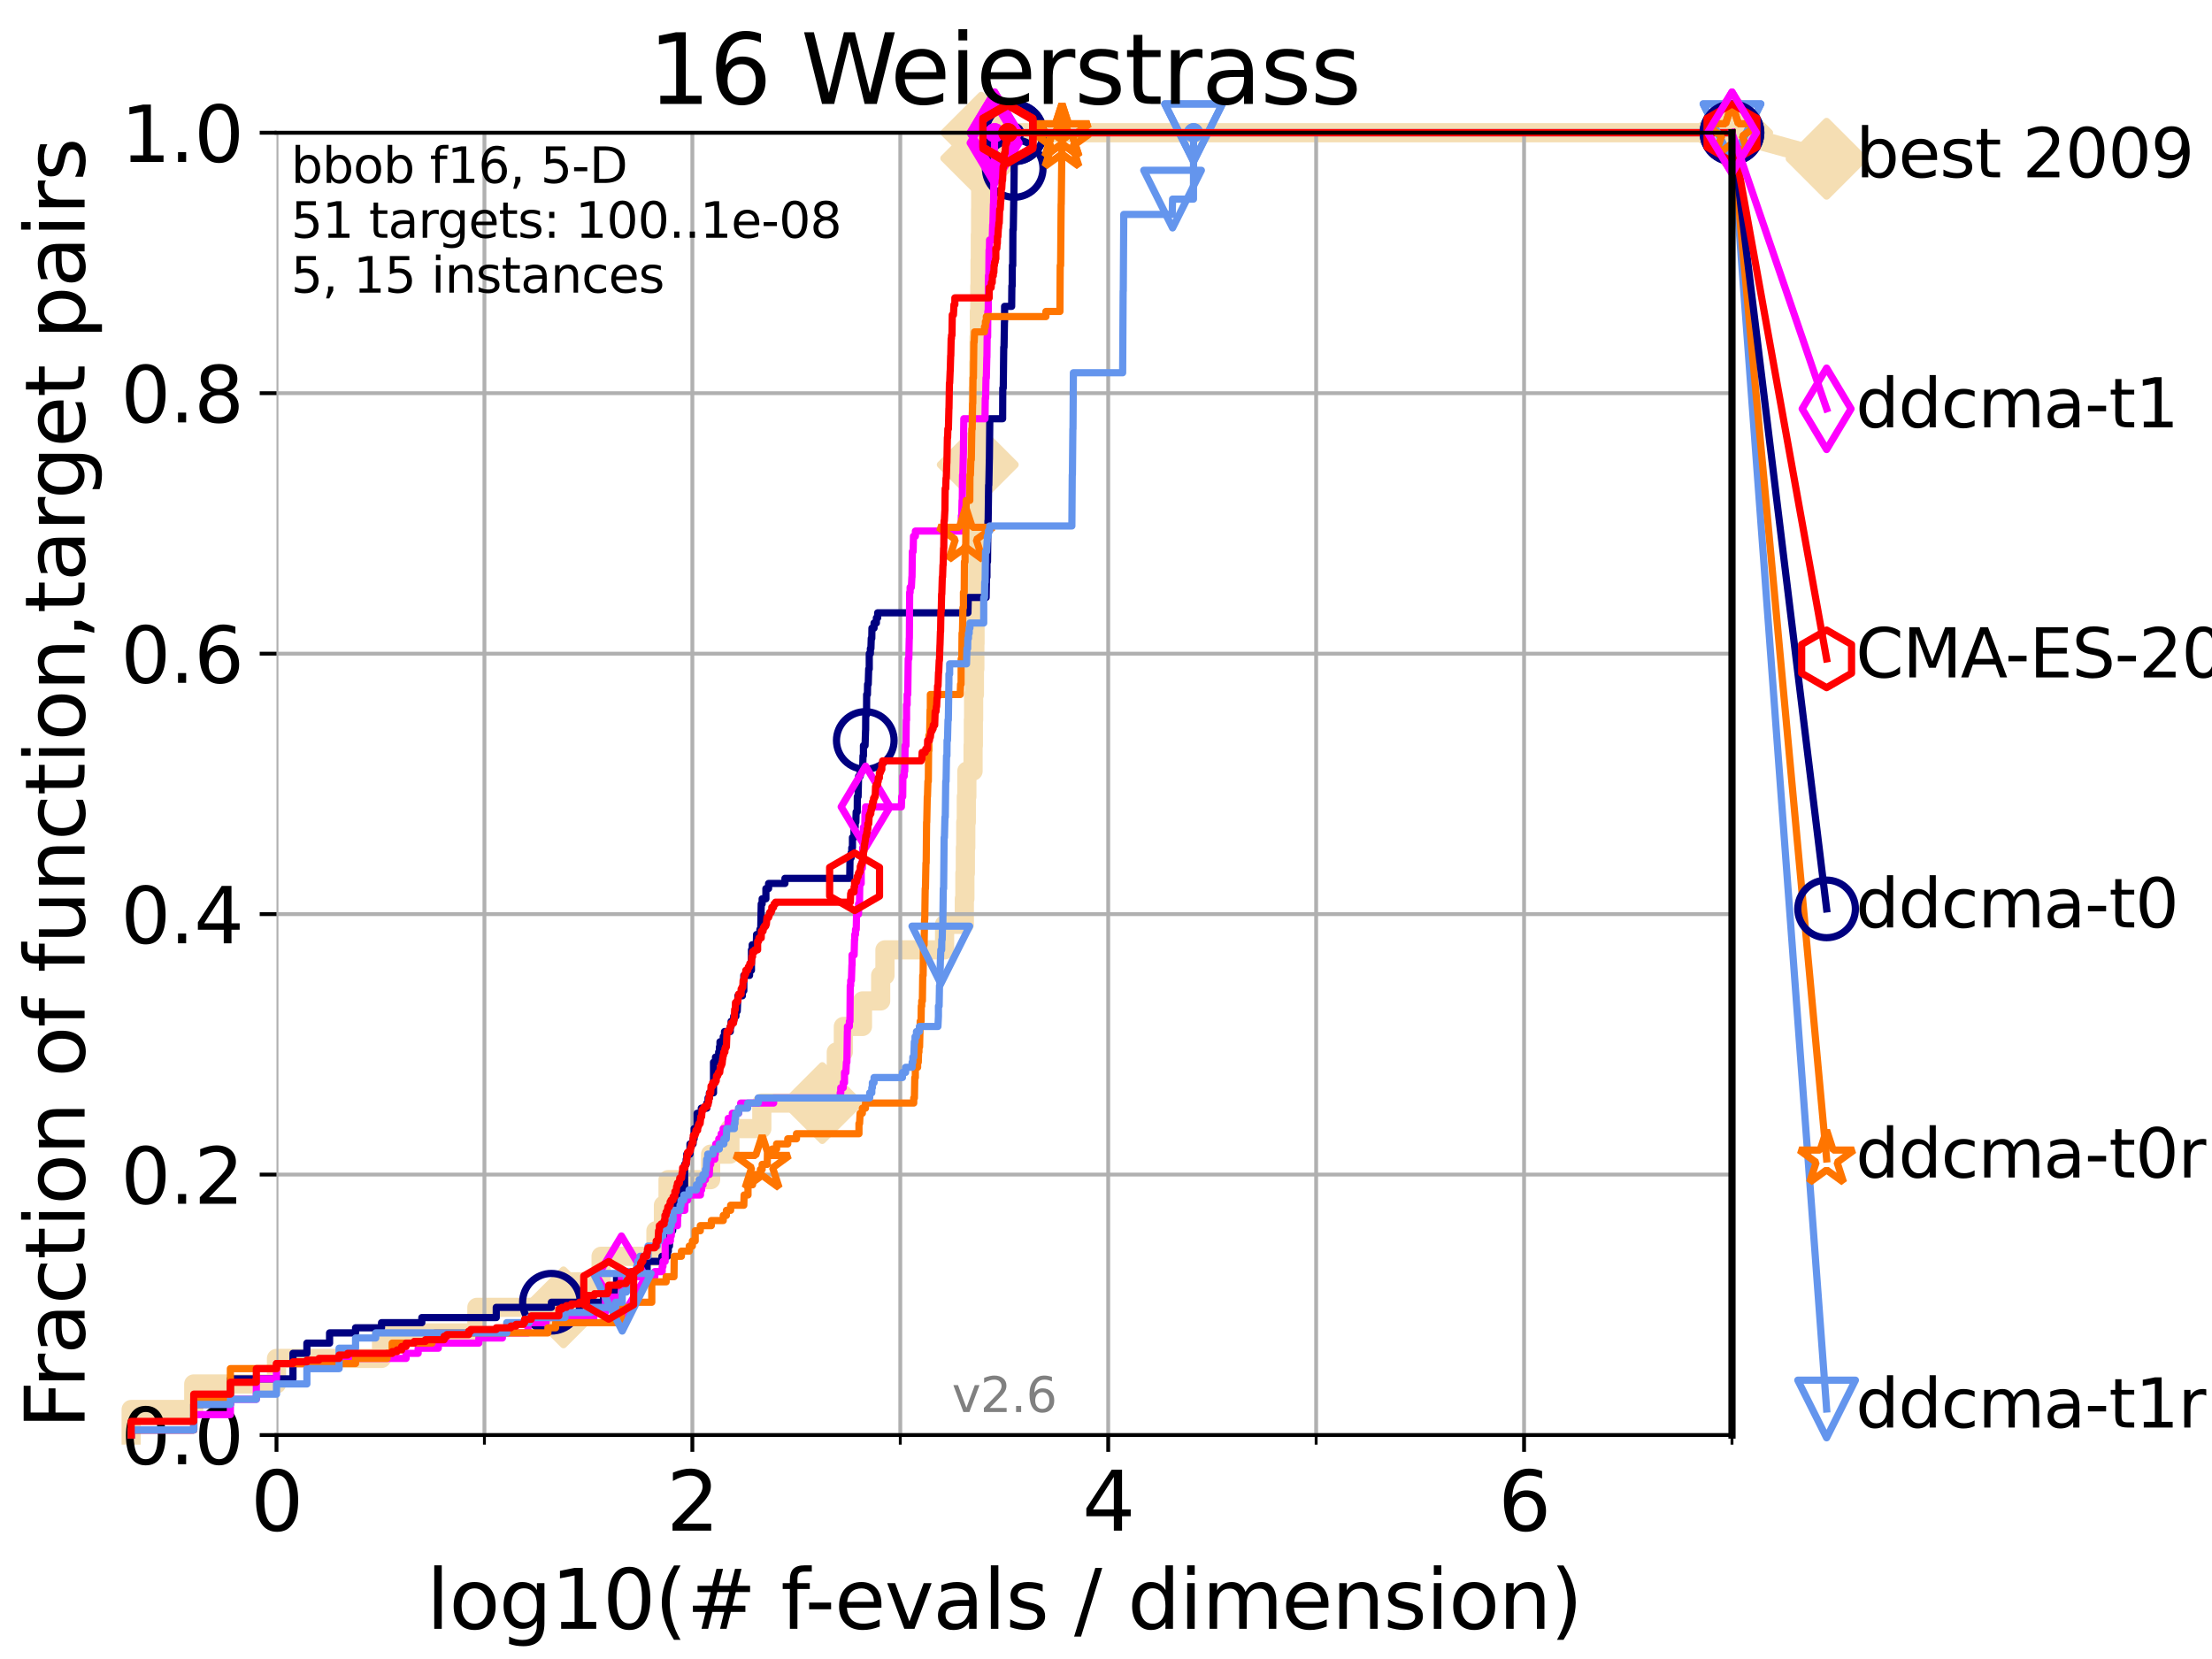 <?xml version="1.0" encoding="utf-8" standalone="no"?>
<!DOCTYPE svg PUBLIC "-//W3C//DTD SVG 1.1//EN"
  "http://www.w3.org/Graphics/SVG/1.1/DTD/svg11.dtd">
<svg xmlns:xlink="http://www.w3.org/1999/xlink" width="460.8pt" height="345.6pt" viewBox="0 0 460.8 345.6" xmlns="http://www.w3.org/2000/svg" version="1.1">
 <defs>
  <style type="text/css">*{stroke-linejoin: round; stroke-linecap: butt}</style>
 </defs>
 <g id="figure_1">
  <g id="patch_1">
   <path d="M 0 345.6 
L 460.8 345.6 
L 460.8 0 
L 0 0 
z
" style="fill: #ffffff"/>
  </g>
  <g id="axes_1">
   <g id="patch_2">
    <path d="M 57.6 298.944 
L 360.806 298.944 
L 360.806 27.648 
L 57.6 27.648 
z
" style="fill: #ffffff"/>
   </g>
   <g id="line2d_1">
    <path d="M 27.324 298.944 
L 27.324 293.624 
L 40.363 293.624 
L 40.363 288.305 
L 57.6 288.305 
L 57.6 282.985 
L 79.481 282.985 
L 79.481 277.666 
L 99.347 277.666 
L 99.347 272.346 
L 117.384 272.346 
L 117.384 267.027 
L 125.219 267.027 
L 125.219 261.707 
L 136.641 261.707 
L 136.641 256.388 
L 138.207 256.388 
L 138.207 251.068 
L 139.167 251.068 
L 139.167 245.749 
L 148.033 245.749 
L 148.033 240.429 
L 152.057 240.429 
L 152.057 235.11 
L 158.7 235.11 
L 158.7 229.79 
L 171.298 229.79 
L 171.298 224.471 
L 174.218 224.471 
L 174.218 219.151 
L 175.688 219.151 
L 175.688 213.832 
L 179.666 213.832 
L 179.666 208.512 
L 183.46 208.512 
L 183.46 203.192 
L 184.355 203.192 
L 184.355 197.873 
L 196.776 197.873 
L 196.776 192.553 
L 200.889 192.553 
L 200.889 187.234 
L 201.003 187.234 
L 201.003 181.914 
L 201.102 181.914 
L 201.102 176.595 
L 201.185 176.595 
L 201.185 171.275 
L 201.299 171.275 
L 201.299 165.956 
L 201.411 165.956 
L 201.411 160.636 
L 202.705 160.636 
L 202.705 155.317 
L 202.77 155.317 
L 202.77 149.997 
L 202.822 149.997 
L 202.822 144.678 
L 202.987 144.678 
L 202.987 139.358 
L 203.076 139.358 
L 203.076 134.039 
L 203.117 134.039 
L 203.117 128.719 
L 203.224 128.719 
L 203.224 123.4 
L 203.307 123.4 
L 203.307 118.08 
L 203.39 118.08 
L 203.39 112.76 
L 203.448 112.76 
L 203.448 107.441 
L 203.521 107.441 
L 203.521 102.121 
L 203.593 102.121 
L 203.593 96.802 
L 203.684 96.802 
L 203.684 91.482 
L 203.714 91.482 
L 203.714 86.163 
L 203.792 86.163 
L 203.792 80.843 
L 203.868 80.843 
L 203.868 75.524 
L 203.949 75.524 
L 203.949 70.204 
L 204.015 70.204 
L 204.015 64.885 
L 204.11 64.885 
L 204.11 59.565 
L 204.163 59.565 
L 204.163 54.246 
L 204.219 54.246 
L 204.219 48.926 
L 204.278 48.926 
L 204.278 43.607 
L 204.302 43.607 
L 204.302 38.287 
L 204.352 38.287 
L 204.352 32.968 
L 204.41 32.968 
L 204.41 27.648 
L 360.806 27.648 
" style="fill: none; stroke: #f5deb3; stroke-width: 4; stroke-linecap: square"/>
   </g>
   <g id="line2d_2">
    <defs>
     <path id="mdf514360d9" d="M -0 7.778 
L 7.778 0 
L 0 -7.778 
L -7.778 -0 
z
" style="stroke: #f5deb3; stroke-width: 1.5; stroke-linejoin: miter"/>
    </defs>
    <g>
     <use xlink:href="#mdf514360d9" x="117.384" y="272.346" style="fill: #f5deb3; stroke: #f5deb3; stroke-width: 1.5; stroke-linejoin: miter"/>
     <use xlink:href="#mdf514360d9" x="171.298" y="229.79" style="fill: #f5deb3; stroke: #f5deb3; stroke-width: 1.5; stroke-linejoin: miter"/>
     <use xlink:href="#mdf514360d9" x="203.684" y="96.802" style="fill: #f5deb3; stroke: #f5deb3; stroke-width: 1.5; stroke-linejoin: miter"/>
     <use xlink:href="#mdf514360d9" x="204.41" y="32.968" style="fill: #f5deb3; stroke: #f5deb3; stroke-width: 1.5; stroke-linejoin: miter"/>
     <use xlink:href="#mdf514360d9" x="204.41" y="27.648" style="fill: #f5deb3; stroke: #f5deb3; stroke-width: 1.5; stroke-linejoin: miter"/>
     <use xlink:href="#mdf514360d9" x="360.806" y="27.648" style="fill: #f5deb3; stroke: #f5deb3; stroke-width: 1.5; stroke-linejoin: miter"/>
    </g>
   </g>
   <g id="line2d_3">
    <path style="fill: none; stroke: #f5deb3; stroke-width: 4; stroke-linecap: square"/>
    <g/>
   </g>
   <g id="line2d_4">
    <path d="M 360.806 27.648 
L 380.515 33.074 
" style="fill: none; stroke: #f5deb3; stroke-width: 4; stroke-linecap: square"/>
    <g>
     <use xlink:href="#mdf514360d9" x="360.806" y="27.648" style="fill: #f5deb3; stroke: #f5deb3; stroke-width: 1.5; stroke-linejoin: miter"/>
     <use xlink:href="#mdf514360d9" x="380.515" y="33.074" style="fill: #f5deb3; stroke: #f5deb3; stroke-width: 1.5; stroke-linejoin: miter"/>
    </g>
   </g>
   <g id="matplotlib.axis_1">
    <g id="xtick_1">
     <g id="line2d_5">
      <path d="M 57.6 298.944 
L 57.6 27.648 
" clip-path="url(#pd5cd41b9ea)" style="fill: none; stroke: #b0b0b0; stroke-width: 0.8; stroke-linecap: square"/>
     </g>
     <g id="line2d_6">
      <defs>
       <path id="m2155237e67" d="M 0 0 
L 0 3.5 
" style="stroke: #000000; stroke-width: 0.8"/>
      </defs>
      <g>
       <use xlink:href="#m2155237e67" x="57.6" y="298.944" style="stroke: #000000; stroke-width: 0.8"/>
      </g>
     </g>
     <g id="text_1">
      <!-- 0 -->
      <g transform="translate(52.192 318.861)scale(0.17 -0.17)">
       <defs>
        <path id="DejaVuSans-30" d="M 2034 4250 
Q 1547 4250 1301 3770 
Q 1056 3291 1056 2328 
Q 1056 1369 1301 889 
Q 1547 409 2034 409 
Q 2525 409 2770 889 
Q 3016 1369 3016 2328 
Q 3016 3291 2770 3770 
Q 2525 4250 2034 4250 
z
M 2034 4750 
Q 2819 4750 3233 4129 
Q 3647 3509 3647 2328 
Q 3647 1150 3233 529 
Q 2819 -91 2034 -91 
Q 1250 -91 836 529 
Q 422 1150 422 2328 
Q 422 3509 836 4129 
Q 1250 4750 2034 4750 
z
" transform="scale(0.016)"/>
       </defs>
       <use xlink:href="#DejaVuSans-30"/>
      </g>
     </g>
    </g>
    <g id="xtick_2">
     <g id="line2d_7">
      <path d="M 144.23 298.944 
L 144.23 27.648 
" clip-path="url(#pd5cd41b9ea)" style="fill: none; stroke: #b0b0b0; stroke-width: 0.8; stroke-linecap: square"/>
     </g>
     <g id="line2d_8">
      <g>
       <use xlink:href="#m2155237e67" x="144.23" y="298.944" style="stroke: #000000; stroke-width: 0.8"/>
      </g>
     </g>
     <g id="text_2">
      <!-- 2 -->
      <g transform="translate(138.822 318.861)scale(0.17 -0.17)">
       <defs>
        <path id="DejaVuSans-32" d="M 1228 531 
L 3431 531 
L 3431 0 
L 469 0 
L 469 531 
Q 828 903 1448 1529 
Q 2069 2156 2228 2338 
Q 2531 2678 2651 2914 
Q 2772 3150 2772 3378 
Q 2772 3750 2511 3984 
Q 2250 4219 1831 4219 
Q 1534 4219 1204 4116 
Q 875 4013 500 3803 
L 500 4441 
Q 881 4594 1212 4672 
Q 1544 4750 1819 4750 
Q 2544 4750 2975 4387 
Q 3406 4025 3406 3419 
Q 3406 3131 3298 2873 
Q 3191 2616 2906 2266 
Q 2828 2175 2409 1742 
Q 1991 1309 1228 531 
z
" transform="scale(0.016)"/>
       </defs>
       <use xlink:href="#DejaVuSans-32"/>
      </g>
     </g>
    </g>
    <g id="xtick_3">
     <g id="line2d_9">
      <path d="M 230.861 298.944 
L 230.861 27.648 
" clip-path="url(#pd5cd41b9ea)" style="fill: none; stroke: #b0b0b0; stroke-width: 0.8; stroke-linecap: square"/>
     </g>
     <g id="line2d_10">
      <g>
       <use xlink:href="#m2155237e67" x="230.861" y="298.944" style="stroke: #000000; stroke-width: 0.8"/>
      </g>
     </g>
     <g id="text_3">
      <!-- 4 -->
      <g transform="translate(225.453 318.861)scale(0.17 -0.17)">
       <defs>
        <path id="DejaVuSans-34" d="M 2419 4116 
L 825 1625 
L 2419 1625 
L 2419 4116 
z
M 2253 4666 
L 3047 4666 
L 3047 1625 
L 3713 1625 
L 3713 1100 
L 3047 1100 
L 3047 0 
L 2419 0 
L 2419 1100 
L 313 1100 
L 313 1709 
L 2253 4666 
z
" transform="scale(0.016)"/>
       </defs>
       <use xlink:href="#DejaVuSans-34"/>
      </g>
     </g>
    </g>
    <g id="xtick_4">
     <g id="line2d_11">
      <path d="M 317.491 298.944 
L 317.491 27.648 
" clip-path="url(#pd5cd41b9ea)" style="fill: none; stroke: #b0b0b0; stroke-width: 0.8; stroke-linecap: square"/>
     </g>
     <g id="line2d_12">
      <g>
       <use xlink:href="#m2155237e67" x="317.491" y="298.944" style="stroke: #000000; stroke-width: 0.8"/>
      </g>
     </g>
     <g id="text_4">
      <!-- 6 -->
      <g transform="translate(312.083 318.861)scale(0.17 -0.17)">
       <defs>
        <path id="DejaVuSans-36" d="M 2113 2584 
Q 1688 2584 1439 2293 
Q 1191 2003 1191 1497 
Q 1191 994 1439 701 
Q 1688 409 2113 409 
Q 2538 409 2786 701 
Q 3034 994 3034 1497 
Q 3034 2003 2786 2293 
Q 2538 2584 2113 2584 
z
M 3366 4563 
L 3366 3988 
Q 3128 4100 2886 4159 
Q 2644 4219 2406 4219 
Q 1781 4219 1451 3797 
Q 1122 3375 1075 2522 
Q 1259 2794 1537 2939 
Q 1816 3084 2150 3084 
Q 2853 3084 3261 2657 
Q 3669 2231 3669 1497 
Q 3669 778 3244 343 
Q 2819 -91 2113 -91 
Q 1303 -91 875 529 
Q 447 1150 447 2328 
Q 447 3434 972 4092 
Q 1497 4750 2381 4750 
Q 2619 4750 2861 4703 
Q 3103 4656 3366 4563 
z
" transform="scale(0.016)"/>
       </defs>
       <use xlink:href="#DejaVuSans-36"/>
      </g>
     </g>
    </g>
    <g id="xtick_5">
     <g id="line2d_13">
      <path d="M 100.915 298.944 
L 100.915 27.648 
" clip-path="url(#pd5cd41b9ea)" style="fill: none; stroke: #b0b0b0; stroke-width: 0.8; stroke-linecap: square"/>
     </g>
     <g id="line2d_14">
      <defs>
       <path id="m2e0f117fe6" d="M 0 0 
L 0 2 
" style="stroke: #000000; stroke-width: 0.6"/>
      </defs>
      <g>
       <use xlink:href="#m2e0f117fe6" x="100.915" y="298.944" style="stroke: #000000; stroke-width: 0.6"/>
      </g>
     </g>
    </g>
    <g id="xtick_6">
     <g id="line2d_15">
      <path d="M 187.546 298.944 
L 187.546 27.648 
" clip-path="url(#pd5cd41b9ea)" style="fill: none; stroke: #b0b0b0; stroke-width: 0.8; stroke-linecap: square"/>
     </g>
     <g id="line2d_16">
      <g>
       <use xlink:href="#m2e0f117fe6" x="187.546" y="298.944" style="stroke: #000000; stroke-width: 0.6"/>
      </g>
     </g>
    </g>
    <g id="xtick_7">
     <g id="line2d_17">
      <path d="M 274.176 298.944 
L 274.176 27.648 
" clip-path="url(#pd5cd41b9ea)" style="fill: none; stroke: #b0b0b0; stroke-width: 0.8; stroke-linecap: square"/>
     </g>
     <g id="line2d_18">
      <g>
       <use xlink:href="#m2e0f117fe6" x="274.176" y="298.944" style="stroke: #000000; stroke-width: 0.6"/>
      </g>
     </g>
    </g>
    <g id="xtick_8">
     <g id="line2d_19">
      <path d="M 360.806 298.944 
L 360.806 27.648 
" clip-path="url(#pd5cd41b9ea)" style="fill: none; stroke: #b0b0b0; stroke-width: 0.8; stroke-linecap: square"/>
     </g>
     <g id="line2d_20">
      <g>
       <use xlink:href="#m2e0f117fe6" x="360.806" y="298.944" style="stroke: #000000; stroke-width: 0.6"/>
      </g>
     </g>
    </g>
    <g id="text_5">
     <!-- log10(# f-evals / dimension) -->
     <g transform="translate(88.823 339.314)scale(0.17 -0.17)">
      <defs>
       <path id="DejaVuSans-6c" d="M 603 4863 
L 1178 4863 
L 1178 0 
L 603 0 
L 603 4863 
z
" transform="scale(0.016)"/>
       <path id="DejaVuSans-6f" d="M 1959 3097 
Q 1497 3097 1228 2736 
Q 959 2375 959 1747 
Q 959 1119 1226 758 
Q 1494 397 1959 397 
Q 2419 397 2687 759 
Q 2956 1122 2956 1747 
Q 2956 2369 2687 2733 
Q 2419 3097 1959 3097 
z
M 1959 3584 
Q 2709 3584 3137 3096 
Q 3566 2609 3566 1747 
Q 3566 888 3137 398 
Q 2709 -91 1959 -91 
Q 1206 -91 779 398 
Q 353 888 353 1747 
Q 353 2609 779 3096 
Q 1206 3584 1959 3584 
z
" transform="scale(0.016)"/>
       <path id="DejaVuSans-67" d="M 2906 1791 
Q 2906 2416 2648 2759 
Q 2391 3103 1925 3103 
Q 1463 3103 1205 2759 
Q 947 2416 947 1791 
Q 947 1169 1205 825 
Q 1463 481 1925 481 
Q 2391 481 2648 825 
Q 2906 1169 2906 1791 
z
M 3481 434 
Q 3481 -459 3084 -895 
Q 2688 -1331 1869 -1331 
Q 1566 -1331 1297 -1286 
Q 1028 -1241 775 -1147 
L 775 -588 
Q 1028 -725 1275 -790 
Q 1522 -856 1778 -856 
Q 2344 -856 2625 -561 
Q 2906 -266 2906 331 
L 2906 616 
Q 2728 306 2450 153 
Q 2172 0 1784 0 
Q 1141 0 747 490 
Q 353 981 353 1791 
Q 353 2603 747 3093 
Q 1141 3584 1784 3584 
Q 2172 3584 2450 3431 
Q 2728 3278 2906 2969 
L 2906 3500 
L 3481 3500 
L 3481 434 
z
" transform="scale(0.016)"/>
       <path id="DejaVuSans-31" d="M 794 531 
L 1825 531 
L 1825 4091 
L 703 3866 
L 703 4441 
L 1819 4666 
L 2450 4666 
L 2450 531 
L 3481 531 
L 3481 0 
L 794 0 
L 794 531 
z
" transform="scale(0.016)"/>
       <path id="DejaVuSans-28" d="M 1984 4856 
Q 1566 4138 1362 3434 
Q 1159 2731 1159 2009 
Q 1159 1288 1364 580 
Q 1569 -128 1984 -844 
L 1484 -844 
Q 1016 -109 783 600 
Q 550 1309 550 2009 
Q 550 2706 781 3412 
Q 1013 4119 1484 4856 
L 1984 4856 
z
" transform="scale(0.016)"/>
       <path id="DejaVuSans-23" d="M 3272 2816 
L 2363 2816 
L 2100 1772 
L 3016 1772 
L 3272 2816 
z
M 2803 4594 
L 2478 3297 
L 3391 3297 
L 3719 4594 
L 4219 4594 
L 3897 3297 
L 4872 3297 
L 4872 2816 
L 3775 2816 
L 3519 1772 
L 4513 1772 
L 4513 1294 
L 3397 1294 
L 3072 0 
L 2572 0 
L 2894 1294 
L 1978 1294 
L 1656 0 
L 1153 0 
L 1478 1294 
L 494 1294 
L 494 1772 
L 1594 1772 
L 1856 2816 
L 850 2816 
L 850 3297 
L 1978 3297 
L 2297 4594 
L 2803 4594 
z
" transform="scale(0.016)"/>
       <path id="DejaVuSans-20" transform="scale(0.016)"/>
       <path id="DejaVuSans-66" d="M 2375 4863 
L 2375 4384 
L 1825 4384 
Q 1516 4384 1395 4259 
Q 1275 4134 1275 3809 
L 1275 3500 
L 2222 3500 
L 2222 3053 
L 1275 3053 
L 1275 0 
L 697 0 
L 697 3053 
L 147 3053 
L 147 3500 
L 697 3500 
L 697 3744 
Q 697 4328 969 4595 
Q 1241 4863 1831 4863 
L 2375 4863 
z
" transform="scale(0.016)"/>
       <path id="DejaVuSans-2d" d="M 313 2009 
L 1997 2009 
L 1997 1497 
L 313 1497 
L 313 2009 
z
" transform="scale(0.016)"/>
       <path id="DejaVuSans-65" d="M 3597 1894 
L 3597 1613 
L 953 1613 
Q 991 1019 1311 708 
Q 1631 397 2203 397 
Q 2534 397 2845 478 
Q 3156 559 3463 722 
L 3463 178 
Q 3153 47 2828 -22 
Q 2503 -91 2169 -91 
Q 1331 -91 842 396 
Q 353 884 353 1716 
Q 353 2575 817 3079 
Q 1281 3584 2069 3584 
Q 2775 3584 3186 3129 
Q 3597 2675 3597 1894 
z
M 3022 2063 
Q 3016 2534 2758 2815 
Q 2500 3097 2075 3097 
Q 1594 3097 1305 2825 
Q 1016 2553 972 2059 
L 3022 2063 
z
" transform="scale(0.016)"/>
       <path id="DejaVuSans-76" d="M 191 3500 
L 800 3500 
L 1894 563 
L 2988 3500 
L 3597 3500 
L 2284 0 
L 1503 0 
L 191 3500 
z
" transform="scale(0.016)"/>
       <path id="DejaVuSans-61" d="M 2194 1759 
Q 1497 1759 1228 1600 
Q 959 1441 959 1056 
Q 959 750 1161 570 
Q 1363 391 1709 391 
Q 2188 391 2477 730 
Q 2766 1069 2766 1631 
L 2766 1759 
L 2194 1759 
z
M 3341 1997 
L 3341 0 
L 2766 0 
L 2766 531 
Q 2569 213 2275 61 
Q 1981 -91 1556 -91 
Q 1019 -91 701 211 
Q 384 513 384 1019 
Q 384 1609 779 1909 
Q 1175 2209 1959 2209 
L 2766 2209 
L 2766 2266 
Q 2766 2663 2505 2880 
Q 2244 3097 1772 3097 
Q 1472 3097 1187 3025 
Q 903 2953 641 2809 
L 641 3341 
Q 956 3463 1253 3523 
Q 1550 3584 1831 3584 
Q 2591 3584 2966 3190 
Q 3341 2797 3341 1997 
z
" transform="scale(0.016)"/>
       <path id="DejaVuSans-73" d="M 2834 3397 
L 2834 2853 
Q 2591 2978 2328 3040 
Q 2066 3103 1784 3103 
Q 1356 3103 1142 2972 
Q 928 2841 928 2578 
Q 928 2378 1081 2264 
Q 1234 2150 1697 2047 
L 1894 2003 
Q 2506 1872 2764 1633 
Q 3022 1394 3022 966 
Q 3022 478 2636 193 
Q 2250 -91 1575 -91 
Q 1294 -91 989 -36 
Q 684 19 347 128 
L 347 722 
Q 666 556 975 473 
Q 1284 391 1588 391 
Q 1994 391 2212 530 
Q 2431 669 2431 922 
Q 2431 1156 2273 1281 
Q 2116 1406 1581 1522 
L 1381 1569 
Q 847 1681 609 1914 
Q 372 2147 372 2553 
Q 372 3047 722 3315 
Q 1072 3584 1716 3584 
Q 2034 3584 2315 3537 
Q 2597 3491 2834 3397 
z
" transform="scale(0.016)"/>
       <path id="DejaVuSans-2f" d="M 1625 4666 
L 2156 4666 
L 531 -594 
L 0 -594 
L 1625 4666 
z
" transform="scale(0.016)"/>
       <path id="DejaVuSans-64" d="M 2906 2969 
L 2906 4863 
L 3481 4863 
L 3481 0 
L 2906 0 
L 2906 525 
Q 2725 213 2448 61 
Q 2172 -91 1784 -91 
Q 1150 -91 751 415 
Q 353 922 353 1747 
Q 353 2572 751 3078 
Q 1150 3584 1784 3584 
Q 2172 3584 2448 3432 
Q 2725 3281 2906 2969 
z
M 947 1747 
Q 947 1113 1208 752 
Q 1469 391 1925 391 
Q 2381 391 2643 752 
Q 2906 1113 2906 1747 
Q 2906 2381 2643 2742 
Q 2381 3103 1925 3103 
Q 1469 3103 1208 2742 
Q 947 2381 947 1747 
z
" transform="scale(0.016)"/>
       <path id="DejaVuSans-69" d="M 603 3500 
L 1178 3500 
L 1178 0 
L 603 0 
L 603 3500 
z
M 603 4863 
L 1178 4863 
L 1178 4134 
L 603 4134 
L 603 4863 
z
" transform="scale(0.016)"/>
       <path id="DejaVuSans-6d" d="M 3328 2828 
Q 3544 3216 3844 3400 
Q 4144 3584 4550 3584 
Q 5097 3584 5394 3201 
Q 5691 2819 5691 2113 
L 5691 0 
L 5113 0 
L 5113 2094 
Q 5113 2597 4934 2840 
Q 4756 3084 4391 3084 
Q 3944 3084 3684 2787 
Q 3425 2491 3425 1978 
L 3425 0 
L 2847 0 
L 2847 2094 
Q 2847 2600 2669 2842 
Q 2491 3084 2119 3084 
Q 1678 3084 1418 2786 
Q 1159 2488 1159 1978 
L 1159 0 
L 581 0 
L 581 3500 
L 1159 3500 
L 1159 2956 
Q 1356 3278 1631 3431 
Q 1906 3584 2284 3584 
Q 2666 3584 2933 3390 
Q 3200 3197 3328 2828 
z
" transform="scale(0.016)"/>
       <path id="DejaVuSans-6e" d="M 3513 2113 
L 3513 0 
L 2938 0 
L 2938 2094 
Q 2938 2591 2744 2837 
Q 2550 3084 2163 3084 
Q 1697 3084 1428 2787 
Q 1159 2491 1159 1978 
L 1159 0 
L 581 0 
L 581 3500 
L 1159 3500 
L 1159 2956 
Q 1366 3272 1645 3428 
Q 1925 3584 2291 3584 
Q 2894 3584 3203 3211 
Q 3513 2838 3513 2113 
z
" transform="scale(0.016)"/>
       <path id="DejaVuSans-29" d="M 513 4856 
L 1013 4856 
Q 1481 4119 1714 3412 
Q 1947 2706 1947 2009 
Q 1947 1309 1714 600 
Q 1481 -109 1013 -844 
L 513 -844 
Q 928 -128 1133 580 
Q 1338 1288 1338 2009 
Q 1338 2731 1133 3434 
Q 928 4138 513 4856 
z
" transform="scale(0.016)"/>
      </defs>
      <use xlink:href="#DejaVuSans-6c"/>
      <use xlink:href="#DejaVuSans-6f" x="27.783"/>
      <use xlink:href="#DejaVuSans-67" x="88.965"/>
      <use xlink:href="#DejaVuSans-31" x="152.441"/>
      <use xlink:href="#DejaVuSans-30" x="216.064"/>
      <use xlink:href="#DejaVuSans-28" x="279.688"/>
      <use xlink:href="#DejaVuSans-23" x="318.701"/>
      <use xlink:href="#DejaVuSans-20" x="402.49"/>
      <use xlink:href="#DejaVuSans-66" x="434.277"/>
      <use xlink:href="#DejaVuSans-2d" x="463.982"/>
      <use xlink:href="#DejaVuSans-65" x="500.066"/>
      <use xlink:href="#DejaVuSans-76" x="561.59"/>
      <use xlink:href="#DejaVuSans-61" x="620.77"/>
      <use xlink:href="#DejaVuSans-6c" x="682.049"/>
      <use xlink:href="#DejaVuSans-73" x="709.832"/>
      <use xlink:href="#DejaVuSans-20" x="761.932"/>
      <use xlink:href="#DejaVuSans-2f" x="793.719"/>
      <use xlink:href="#DejaVuSans-20" x="827.41"/>
      <use xlink:href="#DejaVuSans-64" x="859.197"/>
      <use xlink:href="#DejaVuSans-69" x="922.674"/>
      <use xlink:href="#DejaVuSans-6d" x="950.457"/>
      <use xlink:href="#DejaVuSans-65" x="1047.869"/>
      <use xlink:href="#DejaVuSans-6e" x="1109.393"/>
      <use xlink:href="#DejaVuSans-73" x="1172.771"/>
      <use xlink:href="#DejaVuSans-69" x="1224.871"/>
      <use xlink:href="#DejaVuSans-6f" x="1252.654"/>
      <use xlink:href="#DejaVuSans-6e" x="1313.836"/>
      <use xlink:href="#DejaVuSans-29" x="1377.215"/>
     </g>
    </g>
   </g>
   <g id="matplotlib.axis_2">
    <g id="ytick_1">
     <g id="line2d_21">
      <path d="M 57.6 298.944 
L 360.806 298.944 
" clip-path="url(#pd5cd41b9ea)" style="fill: none; stroke: #b0b0b0; stroke-width: 0.8; stroke-linecap: square"/>
     </g>
     <g id="line2d_22">
      <defs>
       <path id="m6c1edff6c0" d="M 0 0 
L -3.5 0 
" style="stroke: #000000; stroke-width: 0.8"/>
      </defs>
      <g>
       <use xlink:href="#m6c1edff6c0" x="57.6" y="298.944" style="stroke: #000000; stroke-width: 0.8"/>
      </g>
     </g>
     <g id="text_6">
      <!-- 0.0 -->
      <g transform="translate(25.155 305.023)scale(0.16 -0.16)">
       <defs>
        <path id="DejaVuSans-2e" d="M 684 794 
L 1344 794 
L 1344 0 
L 684 0 
L 684 794 
z
" transform="scale(0.016)"/>
       </defs>
       <use xlink:href="#DejaVuSans-30"/>
       <use xlink:href="#DejaVuSans-2e" x="63.623"/>
       <use xlink:href="#DejaVuSans-30" x="95.41"/>
      </g>
     </g>
    </g>
    <g id="ytick_2">
     <g id="line2d_23">
      <path d="M 57.6 244.685 
L 360.806 244.685 
" clip-path="url(#pd5cd41b9ea)" style="fill: none; stroke: #b0b0b0; stroke-width: 0.8; stroke-linecap: square"/>
     </g>
     <g id="line2d_24">
      <g>
       <use xlink:href="#m6c1edff6c0" x="57.6" y="244.685" style="stroke: #000000; stroke-width: 0.8"/>
      </g>
     </g>
     <g id="text_7">
      <!-- 0.2 -->
      <g transform="translate(25.155 250.764)scale(0.16 -0.16)">
       <use xlink:href="#DejaVuSans-30"/>
       <use xlink:href="#DejaVuSans-2e" x="63.623"/>
       <use xlink:href="#DejaVuSans-32" x="95.41"/>
      </g>
     </g>
    </g>
    <g id="ytick_3">
     <g id="line2d_25">
      <path d="M 57.6 190.426 
L 360.806 190.426 
" clip-path="url(#pd5cd41b9ea)" style="fill: none; stroke: #b0b0b0; stroke-width: 0.8; stroke-linecap: square"/>
     </g>
     <g id="line2d_26">
      <g>
       <use xlink:href="#m6c1edff6c0" x="57.6" y="190.426" style="stroke: #000000; stroke-width: 0.8"/>
      </g>
     </g>
     <g id="text_8">
      <!-- 0.4 -->
      <g transform="translate(25.155 196.504)scale(0.16 -0.16)">
       <use xlink:href="#DejaVuSans-30"/>
       <use xlink:href="#DejaVuSans-2e" x="63.623"/>
       <use xlink:href="#DejaVuSans-34" x="95.41"/>
      </g>
     </g>
    </g>
    <g id="ytick_4">
     <g id="line2d_27">
      <path d="M 57.6 136.166 
L 360.806 136.166 
" clip-path="url(#pd5cd41b9ea)" style="fill: none; stroke: #b0b0b0; stroke-width: 0.8; stroke-linecap: square"/>
     </g>
     <g id="line2d_28">
      <g>
       <use xlink:href="#m6c1edff6c0" x="57.6" y="136.166" style="stroke: #000000; stroke-width: 0.8"/>
      </g>
     </g>
     <g id="text_9">
      <!-- 0.6 -->
      <g transform="translate(25.155 142.245)scale(0.16 -0.16)">
       <use xlink:href="#DejaVuSans-30"/>
       <use xlink:href="#DejaVuSans-2e" x="63.623"/>
       <use xlink:href="#DejaVuSans-36" x="95.41"/>
      </g>
     </g>
    </g>
    <g id="ytick_5">
     <g id="line2d_29">
      <path d="M 57.6 81.907 
L 360.806 81.907 
" clip-path="url(#pd5cd41b9ea)" style="fill: none; stroke: #b0b0b0; stroke-width: 0.8; stroke-linecap: square"/>
     </g>
     <g id="line2d_30">
      <g>
       <use xlink:href="#m6c1edff6c0" x="57.6" y="81.907" style="stroke: #000000; stroke-width: 0.8"/>
      </g>
     </g>
     <g id="text_10">
      <!-- 0.8 -->
      <g transform="translate(25.155 87.986)scale(0.16 -0.16)">
       <defs>
        <path id="DejaVuSans-38" d="M 2034 2216 
Q 1584 2216 1326 1975 
Q 1069 1734 1069 1313 
Q 1069 891 1326 650 
Q 1584 409 2034 409 
Q 2484 409 2743 651 
Q 3003 894 3003 1313 
Q 3003 1734 2745 1975 
Q 2488 2216 2034 2216 
z
M 1403 2484 
Q 997 2584 770 2862 
Q 544 3141 544 3541 
Q 544 4100 942 4425 
Q 1341 4750 2034 4750 
Q 2731 4750 3128 4425 
Q 3525 4100 3525 3541 
Q 3525 3141 3298 2862 
Q 3072 2584 2669 2484 
Q 3125 2378 3379 2068 
Q 3634 1759 3634 1313 
Q 3634 634 3220 271 
Q 2806 -91 2034 -91 
Q 1263 -91 848 271 
Q 434 634 434 1313 
Q 434 1759 690 2068 
Q 947 2378 1403 2484 
z
M 1172 3481 
Q 1172 3119 1398 2916 
Q 1625 2713 2034 2713 
Q 2441 2713 2670 2916 
Q 2900 3119 2900 3481 
Q 2900 3844 2670 4047 
Q 2441 4250 2034 4250 
Q 1625 4250 1398 4047 
Q 1172 3844 1172 3481 
z
" transform="scale(0.016)"/>
       </defs>
       <use xlink:href="#DejaVuSans-30"/>
       <use xlink:href="#DejaVuSans-2e" x="63.623"/>
       <use xlink:href="#DejaVuSans-38" x="95.41"/>
      </g>
     </g>
    </g>
    <g id="ytick_6">
     <g id="line2d_31">
      <path d="M 57.6 27.648 
L 360.806 27.648 
" clip-path="url(#pd5cd41b9ea)" style="fill: none; stroke: #b0b0b0; stroke-width: 0.8; stroke-linecap: square"/>
     </g>
     <g id="line2d_32">
      <g>
       <use xlink:href="#m6c1edff6c0" x="57.6" y="27.648" style="stroke: #000000; stroke-width: 0.8"/>
      </g>
     </g>
     <g id="text_11">
      <!-- 1.0 -->
      <g transform="translate(25.155 33.727)scale(0.16 -0.16)">
       <use xlink:href="#DejaVuSans-31"/>
       <use xlink:href="#DejaVuSans-2e" x="63.623"/>
       <use xlink:href="#DejaVuSans-30" x="95.41"/>
      </g>
     </g>
    </g>
    <g id="text_12">
     <!-- Fraction of function,target pairs -->
     <g transform="translate(17.62 297.681)rotate(-90)scale(0.17 -0.17)">
      <defs>
       <path id="DejaVuSans-46" d="M 628 4666 
L 3309 4666 
L 3309 4134 
L 1259 4134 
L 1259 2759 
L 3109 2759 
L 3109 2228 
L 1259 2228 
L 1259 0 
L 628 0 
L 628 4666 
z
" transform="scale(0.016)"/>
       <path id="DejaVuSans-72" d="M 2631 2963 
Q 2534 3019 2420 3045 
Q 2306 3072 2169 3072 
Q 1681 3072 1420 2755 
Q 1159 2438 1159 1844 
L 1159 0 
L 581 0 
L 581 3500 
L 1159 3500 
L 1159 2956 
Q 1341 3275 1631 3429 
Q 1922 3584 2338 3584 
Q 2397 3584 2469 3576 
Q 2541 3569 2628 3553 
L 2631 2963 
z
" transform="scale(0.016)"/>
       <path id="DejaVuSans-63" d="M 3122 3366 
L 3122 2828 
Q 2878 2963 2633 3030 
Q 2388 3097 2138 3097 
Q 1578 3097 1268 2742 
Q 959 2388 959 1747 
Q 959 1106 1268 751 
Q 1578 397 2138 397 
Q 2388 397 2633 464 
Q 2878 531 3122 666 
L 3122 134 
Q 2881 22 2623 -34 
Q 2366 -91 2075 -91 
Q 1284 -91 818 406 
Q 353 903 353 1747 
Q 353 2603 823 3093 
Q 1294 3584 2113 3584 
Q 2378 3584 2631 3529 
Q 2884 3475 3122 3366 
z
" transform="scale(0.016)"/>
       <path id="DejaVuSans-74" d="M 1172 4494 
L 1172 3500 
L 2356 3500 
L 2356 3053 
L 1172 3053 
L 1172 1153 
Q 1172 725 1289 603 
Q 1406 481 1766 481 
L 2356 481 
L 2356 0 
L 1766 0 
Q 1100 0 847 248 
Q 594 497 594 1153 
L 594 3053 
L 172 3053 
L 172 3500 
L 594 3500 
L 594 4494 
L 1172 4494 
z
" transform="scale(0.016)"/>
       <path id="DejaVuSans-75" d="M 544 1381 
L 544 3500 
L 1119 3500 
L 1119 1403 
Q 1119 906 1312 657 
Q 1506 409 1894 409 
Q 2359 409 2629 706 
Q 2900 1003 2900 1516 
L 2900 3500 
L 3475 3500 
L 3475 0 
L 2900 0 
L 2900 538 
Q 2691 219 2414 64 
Q 2138 -91 1772 -91 
Q 1169 -91 856 284 
Q 544 659 544 1381 
z
M 1991 3584 
L 1991 3584 
z
" transform="scale(0.016)"/>
       <path id="DejaVuSans-2c" d="M 750 794 
L 1409 794 
L 1409 256 
L 897 -744 
L 494 -744 
L 750 256 
L 750 794 
z
" transform="scale(0.016)"/>
       <path id="DejaVuSans-70" d="M 1159 525 
L 1159 -1331 
L 581 -1331 
L 581 3500 
L 1159 3500 
L 1159 2969 
Q 1341 3281 1617 3432 
Q 1894 3584 2278 3584 
Q 2916 3584 3314 3078 
Q 3713 2572 3713 1747 
Q 3713 922 3314 415 
Q 2916 -91 2278 -91 
Q 1894 -91 1617 61 
Q 1341 213 1159 525 
z
M 3116 1747 
Q 3116 2381 2855 2742 
Q 2594 3103 2138 3103 
Q 1681 3103 1420 2742 
Q 1159 2381 1159 1747 
Q 1159 1113 1420 752 
Q 1681 391 2138 391 
Q 2594 391 2855 752 
Q 3116 1113 3116 1747 
z
" transform="scale(0.016)"/>
      </defs>
      <use xlink:href="#DejaVuSans-46"/>
      <use xlink:href="#DejaVuSans-72" x="50.27"/>
      <use xlink:href="#DejaVuSans-61" x="91.383"/>
      <use xlink:href="#DejaVuSans-63" x="152.662"/>
      <use xlink:href="#DejaVuSans-74" x="207.643"/>
      <use xlink:href="#DejaVuSans-69" x="246.852"/>
      <use xlink:href="#DejaVuSans-6f" x="274.635"/>
      <use xlink:href="#DejaVuSans-6e" x="335.816"/>
      <use xlink:href="#DejaVuSans-20" x="399.195"/>
      <use xlink:href="#DejaVuSans-6f" x="430.982"/>
      <use xlink:href="#DejaVuSans-66" x="492.164"/>
      <use xlink:href="#DejaVuSans-20" x="527.369"/>
      <use xlink:href="#DejaVuSans-66" x="559.156"/>
      <use xlink:href="#DejaVuSans-75" x="594.361"/>
      <use xlink:href="#DejaVuSans-6e" x="657.74"/>
      <use xlink:href="#DejaVuSans-63" x="721.119"/>
      <use xlink:href="#DejaVuSans-74" x="776.1"/>
      <use xlink:href="#DejaVuSans-69" x="815.309"/>
      <use xlink:href="#DejaVuSans-6f" x="843.092"/>
      <use xlink:href="#DejaVuSans-6e" x="904.273"/>
      <use xlink:href="#DejaVuSans-2c" x="967.652"/>
      <use xlink:href="#DejaVuSans-74" x="999.439"/>
      <use xlink:href="#DejaVuSans-61" x="1038.648"/>
      <use xlink:href="#DejaVuSans-72" x="1099.928"/>
      <use xlink:href="#DejaVuSans-67" x="1139.291"/>
      <use xlink:href="#DejaVuSans-65" x="1202.768"/>
      <use xlink:href="#DejaVuSans-74" x="1264.291"/>
      <use xlink:href="#DejaVuSans-20" x="1303.5"/>
      <use xlink:href="#DejaVuSans-70" x="1335.287"/>
      <use xlink:href="#DejaVuSans-61" x="1398.764"/>
      <use xlink:href="#DejaVuSans-69" x="1460.043"/>
      <use xlink:href="#DejaVuSans-72" x="1487.826"/>
      <use xlink:href="#DejaVuSans-73" x="1528.939"/>
     </g>
    </g>
   </g>
   <g id="line2d_33">
    <defs>
     <path id="m93326f08cc" d="M 0 1.5 
C 0.398 1.5 0.779 1.342 1.061 1.061 
C 1.342 0.779 1.5 0.398 1.5 0 
C 1.5 -0.398 1.342 -0.779 1.061 -1.061 
C 0.779 -1.342 0.398 -1.5 0 -1.5 
C -0.398 -1.5 -0.779 -1.342 -1.061 -1.061 
C -1.342 -0.779 -1.5 -0.398 -1.5 0 
C -1.5 0.398 -1.342 0.779 -1.061 1.061 
C -0.779 1.342 -0.398 1.5 0 1.5 
z
" style="stroke: #f5deb3"/>
    </defs>
    <g>
     <use xlink:href="#m93326f08cc" x="204.41" y="27.648" style="fill: #f5deb3; stroke: #f5deb3"/>
     <use xlink:href="#m93326f08cc" x="204.41" y="27.648" style="fill: #f5deb3; stroke: #f5deb3"/>
    </g>
   </g>
   <g id="line2d_34">
    <defs>
     <path id="m0f35a58a10" d="M 0 1.5 
C 0.398 1.5 0.779 1.342 1.061 1.061 
C 1.342 0.779 1.5 0.398 1.5 0 
C 1.5 -0.398 1.342 -0.779 1.061 -1.061 
C 0.779 -1.342 0.398 -1.5 0 -1.5 
C -0.398 -1.5 -0.779 -1.342 -1.061 -1.061 
C -1.342 -0.779 -1.5 -0.398 -1.5 0 
C -1.5 0.398 -1.342 0.779 -1.061 1.061 
C -0.779 1.342 -0.398 1.5 0 1.5 
z
" style="stroke: #000080"/>
    </defs>
    <g>
     <use xlink:href="#m0f35a58a10" x="211.351" y="27.648" style="fill: #000080; stroke: #000080"/>
     <use xlink:href="#m0f35a58a10" x="211.351" y="27.648" style="fill: #000080; stroke: #000080"/>
    </g>
   </g>
   <g id="line2d_35">
    <path d="M 27.324 298.944 
L 27.324 297.88 
L 40.363 297.88 
L 40.363 292.561 
L 47.991 292.561 
L 47.991 287.241 
L 61.03 287.241 
L 61.03 281.922 
L 63.93 281.922 
L 63.93 279.794 
L 68.657 279.794 
L 68.657 277.666 
L 74.069 277.666 
L 74.069 276.602 
L 79.481 276.602 
L 79.481 275.538 
L 87.876 275.538 
L 87.876 274.474 
L 103.38 274.474 
L 103.38 272.346 
L 114.872 272.346 
L 114.872 271.282 
L 125.729 271.282 
L 125.729 270.219 
L 127.822 270.219 
L 127.822 269.155 
L 128.001 269.155 
L 128.001 268.091 
L 128.441 268.091 
L 128.441 265.963 
L 134.808 265.963 
L 134.808 262.771 
L 137.893 262.771 
L 137.893 261.707 
L 139.068 261.707 
L 139.068 260.643 
L 139.216 260.643 
L 139.216 259.579 
L 139.46 259.579 
L 139.556 256.388 
L 140.127 256.388 
L 140.22 254.26 
L 140.634 254.26 
L 140.634 253.196 
L 140.995 253.196 
L 141.084 248.94 
L 142.038 248.94 
L 142.038 247.877 
L 142.621 247.877 
L 142.621 242.557 
L 142.946 242.557 
L 142.946 241.493 
L 143.066 241.493 
L 143.066 240.429 
L 143.735 240.429 
L 143.735 238.301 
L 144.38 238.301 
L 144.38 237.237 
L 144.603 237.237 
L 144.603 235.11 
L 145.22 235.11 
L 145.22 231.918 
L 146.092 231.918 
L 146.092 230.854 
L 147.248 230.854 
L 147.248 229.79 
L 147.503 229.79 
L 147.503 228.726 
L 147.785 228.726 
L 147.785 227.662 
L 148.638 227.662 
L 148.638 221.279 
L 149.05 221.279 
L 149.05 220.215 
L 149.708 220.215 
L 149.708 219.151 
L 149.876 219.151 
L 149.876 218.087 
L 149.987 218.087 
L 149.987 217.023 
L 150.667 217.023 
L 150.667 215.959 
L 150.932 215.959 
L 150.932 214.895 
L 152.132 214.895 
L 152.132 213.832 
L 152.304 213.832 
L 152.304 212.768 
L 152.835 212.768 
L 152.835 211.704 
L 153.306 211.704 
L 153.306 210.64 
L 153.582 210.64 
L 153.674 208.512 
L 153.719 208.512 
L 153.719 207.448 
L 154.65 207.448 
L 154.65 206.384 
L 154.95 206.384 
L 154.95 203.192 
L 156.146 203.192 
L 156.146 202.129 
L 156.541 202.129 
L 156.541 197.873 
L 156.697 197.873 
L 156.697 196.809 
L 157.55 196.809 
L 157.605 194.681 
L 158.295 194.681 
L 158.295 193.617 
L 158.472 193.617 
L 158.577 188.298 
L 158.77 188.298 
L 158.77 187.234 
L 159.552 187.234 
L 159.552 185.106 
L 160.11 185.106 
L 160.11 184.042 
L 163.518 184.042 
L 163.518 182.978 
L 177.011 182.978 
L 177.077 178.723 
L 177.305 178.723 
L 177.305 177.659 
L 177.441 177.659 
L 177.441 176.595 
L 177.582 176.595 
L 177.582 174.467 
L 177.905 174.467 
L 177.905 172.339 
L 178.148 172.339 
L 178.148 171.275 
L 178.29 171.275 
L 178.352 169.147 
L 178.577 169.147 
L 178.595 165.956 
L 178.758 165.956 
L 178.86 161.7 
L 179.197 161.7 
L 179.197 160.636 
L 179.695 160.636 
L 179.78 157.445 
L 179.871 157.445 
L 179.871 155.317 
L 180.208 155.317 
L 180.313 152.125 
L 180.329 152.125 
L 180.346 148.933 
L 180.516 148.933 
L 180.538 144.678 
L 180.701 144.678 
L 180.734 142.55 
L 180.868 142.55 
L 180.965 139.358 
L 181.082 139.358 
L 181.082 136.166 
L 181.314 136.166 
L 181.314 135.102 
L 181.429 135.102 
L 181.496 132.975 
L 181.61 132.975 
L 181.641 130.847 
L 182.079 130.847 
L 182.079 129.783 
L 182.565 129.783 
L 182.565 128.719 
L 182.833 128.719 
L 182.833 127.655 
L 201.636 127.655 
L 201.711 124.463 
L 205.43 124.463 
L 205.509 120.208 
L 205.6 120.208 
L 205.6 117.016 
L 205.715 117.016 
L 205.812 108.505 
L 205.85 108.505 
L 205.948 101.058 
L 205.989 101.058 
L 206.096 95.738 
L 206.104 95.738 
L 206.198 87.227 
L 208.864 87.227 
L 208.898 80.843 
L 208.995 80.843 
L 209.098 72.332 
L 209.157 72.332 
L 209.248 67.013 
L 209.273 67.013 
L 209.273 63.821 
L 210.746 63.821 
L 210.788 59.565 
L 210.859 59.565 
L 210.876 55.31 
L 210.972 55.31 
L 211.007 47.862 
L 211.084 47.862 
L 211.189 41.479 
L 211.202 41.479 
L 211.298 32.968 
L 211.314 32.968 
L 211.351 27.648 
L 360.806 27.648 
L 360.806 27.648 
" style="fill: none; stroke: #000080; stroke-width: 1.5; stroke-linecap: square"/>
   </g>
   <g id="line2d_36">
    <defs>
     <path id="m8bbb19e09e" d="M 0 6 
C 1.591 6 3.117 5.368 4.243 4.243 
C 5.368 3.117 6 1.591 6 0 
C 6 -1.591 5.368 -3.117 4.243 -4.243 
C 3.117 -5.368 1.591 -6 0 -6 
C -1.591 -6 -3.117 -5.368 -4.243 -4.243 
C -5.368 -3.117 -6 -1.591 -6 0 
C -6 1.591 -5.368 3.117 -4.243 4.243 
C -3.117 5.368 -1.591 6 0 6 
z
" style="stroke: #000080; stroke-width: 1.5"/>
    </defs>
    <g>
     <use xlink:href="#m8bbb19e09e" x="114.872" y="271.282" style="fill-opacity: 0; stroke: #000080; stroke-width: 1.5"/>
     <use xlink:href="#m8bbb19e09e" x="180.252" y="154.253" style="fill-opacity: 0; stroke: #000080; stroke-width: 1.5"/>
     <use xlink:href="#m8bbb19e09e" x="211.279" y="35.095" style="fill-opacity: 0; stroke: #000080; stroke-width: 1.5"/>
     <use xlink:href="#m8bbb19e09e" x="211.351" y="27.648" style="fill-opacity: 0; stroke: #000080; stroke-width: 1.5"/>
     <use xlink:href="#m8bbb19e09e" x="211.351" y="27.648" style="fill-opacity: 0; stroke: #000080; stroke-width: 1.5"/>
     <use xlink:href="#m8bbb19e09e" x="360.806" y="27.648" style="fill-opacity: 0; stroke: #000080; stroke-width: 1.5"/>
    </g>
   </g>
   <g id="line2d_37">
    <path style="fill: none; stroke: #000080; stroke-width: 1.5; stroke-linecap: square"/>
    <g/>
   </g>
   <g id="line2d_38">
    <defs>
     <path id="ma4de357060" d="M 0 1.5 
C 0.398 1.5 0.779 1.342 1.061 1.061 
C 1.342 0.779 1.5 0.398 1.5 0 
C 1.5 -0.398 1.342 -0.779 1.061 -1.061 
C 0.779 -1.342 0.398 -1.5 0 -1.5 
C -0.398 -1.5 -0.779 -1.342 -1.061 -1.061 
C -1.342 -0.779 -1.5 -0.398 -1.5 0 
C -1.5 0.398 -1.342 0.779 -1.061 1.061 
C -0.779 1.342 -0.398 1.5 0 1.5 
z
" style="stroke: #ff00ff"/>
    </defs>
    <g>
     <use xlink:href="#ma4de357060" x="207.196" y="27.648" style="fill: #ff00ff; stroke: #ff00ff"/>
     <use xlink:href="#ma4de357060" x="207.196" y="27.648" style="fill: #ff00ff; stroke: #ff00ff"/>
    </g>
   </g>
   <g id="line2d_39">
    <path d="M 27.324 298.944 
L 27.324 297.88 
L 40.363 297.88 
L 40.363 294.688 
L 47.991 294.688 
L 47.991 291.497 
L 53.402 291.497 
L 53.402 287.241 
L 57.6 287.241 
L 57.6 284.049 
L 70.639 284.049 
L 70.639 282.985 
L 84.596 282.985 
L 84.596 281.922 
L 87.108 281.922 
L 87.108 280.858 
L 91.306 280.858 
L 91.306 279.794 
L 99.751 279.794 
L 99.751 278.73 
L 104.656 278.73 
L 104.656 277.666 
L 109.99 277.666 
L 109.99 275.538 
L 113.765 275.538 
L 113.765 274.474 
L 123.714 274.474 
L 123.714 273.41 
L 126.127 273.41 
L 126.127 270.219 
L 129.458 270.219 
L 129.458 265.963 
L 136.414 265.963 
L 136.414 264.899 
L 137.946 264.899 
L 137.946 263.835 
L 138.103 263.835 
L 138.103 262.771 
L 138.566 262.771 
L 138.566 258.516 
L 139.653 258.516 
L 139.653 257.452 
L 139.844 257.452 
L 139.891 255.324 
L 141.129 255.324 
L 141.173 253.196 
L 141.261 253.196 
L 141.261 252.132 
L 142.662 252.132 
L 142.703 250.004 
L 143.265 250.004 
L 143.265 248.94 
L 145.92 248.94 
L 145.92 247.877 
L 146.16 247.877 
L 146.16 246.813 
L 146.463 246.813 
L 146.463 245.749 
L 146.957 245.749 
L 146.957 244.685 
L 147.754 244.685 
L 147.847 242.557 
L 148.063 242.557 
L 148.063 241.493 
L 148.904 241.493 
L 148.904 240.429 
L 149.021 240.429 
L 149.108 238.301 
L 149.736 238.301 
L 149.736 237.237 
L 150.235 237.237 
L 150.235 236.174 
L 150.64 236.174 
L 150.64 235.11 
L 151.605 235.11 
L 151.707 232.982 
L 152.547 232.982 
L 152.547 231.918 
L 153.877 231.918 
L 153.877 230.854 
L 154.301 230.854 
L 154.301 229.79 
L 161.164 229.79 
L 161.164 228.726 
L 175.026 228.726 
L 175.026 227.662 
L 175.143 227.662 
L 175.143 226.598 
L 175.659 226.598 
L 175.659 225.534 
L 175.926 225.534 
L 175.926 223.407 
L 176.217 223.407 
L 176.327 221.279 
L 176.422 221.279 
L 176.517 214.895 
L 176.537 214.895 
L 176.537 213.832 
L 176.938 213.832 
L 176.938 212.768 
L 177.057 212.768 
L 177.122 205.32 
L 177.214 205.32 
L 177.214 204.256 
L 177.363 204.256 
L 177.466 201.065 
L 177.498 201.065 
L 177.498 198.937 
L 177.93 198.937 
L 178.011 195.745 
L 178.061 195.745 
L 178.061 194.681 
L 178.216 194.681 
L 178.216 193.617 
L 178.37 193.617 
L 178.431 190.426 
L 178.854 190.426 
L 178.854 188.298 
L 179.044 188.298 
L 179.109 184.042 
L 179.401 184.042 
L 179.401 180.85 
L 179.632 180.85 
L 179.718 176.595 
L 179.865 176.595 
L 179.865 172.339 
L 180.152 172.339 
L 180.202 169.147 
L 180.324 169.147 
L 180.324 168.084 
L 187.774 168.084 
L 187.84 165.956 
L 188.05 165.956 
L 188.091 161.7 
L 188.359 161.7 
L 188.359 160.636 
L 188.478 160.636 
L 188.546 155.317 
L 188.737 155.317 
L 188.794 149.997 
L 188.85 149.997 
L 188.85 146.805 
L 188.976 146.805 
L 188.976 144.678 
L 189.101 144.678 
L 189.201 137.23 
L 189.325 137.23 
L 189.414 132.975 
L 189.437 132.975 
L 189.499 123.4 
L 189.597 123.4 
L 189.597 122.336 
L 189.855 122.336 
L 189.961 120.208 
L 189.991 120.208 
L 190.06 114.888 
L 190.224 114.888 
L 190.295 111.697 
L 190.691 111.697 
L 190.691 110.633 
L 200.232 110.633 
L 200.27 107.441 
L 200.348 107.441 
L 200.418 104.249 
L 200.46 104.249 
L 200.519 98.93 
L 200.575 98.93 
L 200.679 94.674 
L 200.688 94.674 
L 200.783 87.227 
L 205.195 87.227 
L 205.251 82.971 
L 205.327 82.971 
L 205.404 78.715 
L 205.475 78.715 
L 205.571 74.46 
L 205.592 74.46 
L 205.641 70.204 
L 205.739 70.204 
L 205.783 64.885 
L 205.87 64.885 
L 205.897 57.437 
L 205.989 57.437 
L 206.038 52.118 
L 206.116 52.118 
L 206.141 49.99 
L 206.695 49.99 
L 206.794 46.798 
L 206.835 46.798 
L 206.943 42.543 
L 206.975 42.543 
L 207.078 35.095 
L 207.127 35.095 
L 207.196 27.648 
L 360.806 27.648 
L 360.806 27.648 
" style="fill: none; stroke: #ff00ff; stroke-width: 1.5; stroke-linecap: square"/>
   </g>
   <g id="line2d_40">
    <defs>
     <path id="m3d5b9f62b1" d="M -0 8.485 
L 5.091 0 
L 0 -8.485 
L -5.091 -0 
z
" style="stroke: #ff00ff; stroke-width: 1.5; stroke-linejoin: miter"/>
    </defs>
    <g>
     <use xlink:href="#m3d5b9f62b1" x="129.458" y="265.963" style="fill-opacity: 0; stroke: #ff00ff; stroke-width: 1.5; stroke-linejoin: miter"/>
     <use xlink:href="#m3d5b9f62b1" x="180.324" y="168.084" style="fill-opacity: 0; stroke: #ff00ff; stroke-width: 1.5; stroke-linejoin: miter"/>
     <use xlink:href="#m3d5b9f62b1" x="207.196" y="29.776" style="fill-opacity: 0; stroke: #ff00ff; stroke-width: 1.5; stroke-linejoin: miter"/>
     <use xlink:href="#m3d5b9f62b1" x="207.196" y="27.648" style="fill-opacity: 0; stroke: #ff00ff; stroke-width: 1.5; stroke-linejoin: miter"/>
     <use xlink:href="#m3d5b9f62b1" x="207.196" y="27.648" style="fill-opacity: 0; stroke: #ff00ff; stroke-width: 1.5; stroke-linejoin: miter"/>
     <use xlink:href="#m3d5b9f62b1" x="360.806" y="27.648" style="fill-opacity: 0; stroke: #ff00ff; stroke-width: 1.5; stroke-linejoin: miter"/>
    </g>
   </g>
   <g id="line2d_41">
    <path style="fill: none; stroke: #ff00ff; stroke-width: 1.5; stroke-linecap: square"/>
    <g/>
   </g>
   <g id="line2d_42">
    <defs>
     <path id="mdf583e2e61" d="M 0 1.5 
C 0.398 1.5 0.779 1.342 1.061 1.061 
C 1.342 0.779 1.5 0.398 1.5 0 
C 1.5 -0.398 1.342 -0.779 1.061 -1.061 
C 0.779 -1.342 0.398 -1.5 0 -1.5 
C -0.398 -1.5 -0.779 -1.342 -1.061 -1.061 
C -1.342 -0.779 -1.5 -0.398 -1.5 0 
C -1.5 0.398 -1.342 0.779 -1.061 1.061 
C -0.779 1.342 -0.398 1.5 0 1.5 
z
" style="stroke: #ff7500"/>
    </defs>
    <g>
     <use xlink:href="#mdf583e2e61" x="221.228" y="27.648" style="fill: #ff7500; stroke: #ff7500"/>
     <use xlink:href="#mdf583e2e61" x="221.228" y="27.648" style="fill: #ff7500; stroke: #ff7500"/>
    </g>
   </g>
   <g id="line2d_43">
    <path d="M 27.324 298.944 
L 27.324 297.88 
L 40.363 297.88 
L 40.363 291.497 
L 47.991 291.497 
L 47.991 285.113 
L 57.6 285.113 
L 57.6 284.049 
L 74.069 284.049 
L 74.069 282.985 
L 80.621 282.985 
L 80.621 281.922 
L 81.696 281.922 
L 81.696 279.794 
L 90.008 279.794 
L 90.008 278.73 
L 90.668 278.73 
L 90.668 277.666 
L 114.142 277.666 
L 114.142 276.602 
L 115.747 276.602 
L 115.747 275.538 
L 129.458 275.538 
L 129.458 272.346 
L 131.929 272.346 
L 131.929 271.282 
L 135.776 271.282 
L 135.776 267.027 
L 138.768 267.027 
L 138.768 265.963 
L 140.405 265.963 
L 140.451 261.707 
L 141.953 261.707 
L 141.953 260.643 
L 143.58 260.643 
L 143.58 259.579 
L 144.23 259.579 
L 144.23 258.516 
L 144.823 258.516 
L 144.823 256.388 
L 145.886 256.388 
L 145.886 255.324 
L 148.186 255.324 
L 148.186 254.26 
L 150.667 254.26 
L 150.667 253.196 
L 151.324 253.196 
L 151.324 252.132 
L 152.206 252.132 
L 152.206 251.068 
L 154.95 251.068 
L 155.014 248.94 
L 155.823 248.94 
L 155.823 246.813 
L 156.774 246.813 
L 156.774 245.749 
L 157.156 245.749 
L 157.156 244.685 
L 158.401 244.685 
L 158.401 243.621 
L 158.77 243.621 
L 158.77 242.557 
L 159.833 242.557 
L 159.866 240.429 
L 160.855 240.429 
L 160.855 239.365 
L 161.781 239.365 
L 161.781 238.301 
L 164.103 238.301 
L 164.103 237.237 
L 165.922 237.237 
L 165.922 236.174 
L 178.937 236.174 
L 178.937 234.046 
L 179.068 234.046 
L 179.174 231.918 
L 179.643 231.918 
L 179.643 230.854 
L 180.296 230.854 
L 180.296 229.79 
L 190.347 229.79 
L 190.347 228.726 
L 190.489 228.726 
L 190.566 224.471 
L 190.678 224.471 
L 190.681 222.343 
L 191.156 222.343 
L 191.156 221.279 
L 191.296 221.279 
L 191.36 219.151 
L 191.44 219.151 
L 191.44 218.087 
L 191.565 218.087 
L 191.665 213.832 
L 191.689 213.832 
L 191.689 212.768 
L 191.878 212.768 
L 191.92 209.576 
L 192.009 209.576 
L 192.009 208.512 
L 192.148 208.512 
L 192.222 203.192 
L 192.304 203.192 
L 192.368 196.809 
L 192.507 196.809 
L 192.605 191.49 
L 192.645 191.49 
L 192.737 185.106 
L 192.788 185.106 
L 192.89 179.787 
L 192.941 179.787 
L 193.026 171.275 
L 193.06 171.275 
L 193.169 165.956 
L 193.208 165.956 
L 193.302 162.764 
L 193.385 162.764 
L 193.443 156.381 
L 193.501 156.381 
L 193.501 153.189 
L 193.662 153.189 
L 193.759 147.869 
L 193.811 147.869 
L 193.811 144.678 
L 200.027 144.678 
L 200.103 142.55 
L 200.218 142.55 
L 200.234 137.23 
L 200.363 137.23 
L 200.409 131.911 
L 200.492 131.911 
L 200.598 126.591 
L 200.699 126.591 
L 200.699 123.4 
L 200.863 123.4 
L 200.906 117.016 
L 201.035 117.016 
L 201.035 113.824 
L 201.179 113.824 
L 201.275 104.249 
L 202.026 104.249 
L 202.06 98.93 
L 202.159 98.93 
L 202.251 95.738 
L 202.345 95.738 
L 202.449 89.355 
L 202.526 89.355 
L 202.607 84.035 
L 202.651 84.035 
L 202.696 78.715 
L 202.782 78.715 
L 202.869 71.268 
L 202.937 71.268 
L 203.023 69.14 
L 205.085 69.14 
L 205.085 68.076 
L 205.277 68.076 
L 205.277 67.013 
L 205.468 67.013 
L 205.468 65.949 
L 217.883 65.949 
L 217.883 64.885 
L 220.803 64.885 
L 220.859 55.31 
L 220.947 55.31 
L 221.053 42.543 
L 221.077 42.543 
L 221.184 32.968 
L 221.206 32.968 
L 221.228 27.648 
L 360.806 27.648 
L 360.806 27.648 
" style="fill: none; stroke: #ff7500; stroke-width: 1.5; stroke-linecap: square"/>
   </g>
   <g id="line2d_44">
    <defs>
     <path id="mdf6a2c7d25" d="M 0 -6 
L -1.347 -1.854 
L -5.706 -1.854 
L -2.18 0.708 
L -3.527 4.854 
L -0 2.292 
L 3.527 4.854 
L 2.18 0.708 
L 5.706 -1.854 
L 1.347 -1.854 
z
" style="stroke: #ff7500; stroke-width: 1.5; stroke-linejoin: bevel"/>
    </defs>
    <g>
     <use xlink:href="#mdf6a2c7d25" x="158.77" y="242.557" style="fill-opacity: 0; stroke: #ff7500; stroke-width: 1.5; stroke-linejoin: bevel"/>
     <use xlink:href="#mdf6a2c7d25" x="201.19" y="111.697" style="fill-opacity: 0; stroke: #ff7500; stroke-width: 1.5; stroke-linejoin: bevel"/>
     <use xlink:href="#mdf6a2c7d25" x="221.228" y="29.776" style="fill-opacity: 0; stroke: #ff7500; stroke-width: 1.5; stroke-linejoin: bevel"/>
     <use xlink:href="#mdf6a2c7d25" x="221.228" y="27.648" style="fill-opacity: 0; stroke: #ff7500; stroke-width: 1.5; stroke-linejoin: bevel"/>
     <use xlink:href="#mdf6a2c7d25" x="221.228" y="27.648" style="fill-opacity: 0; stroke: #ff7500; stroke-width: 1.5; stroke-linejoin: bevel"/>
     <use xlink:href="#mdf6a2c7d25" x="360.806" y="27.648" style="fill-opacity: 0; stroke: #ff7500; stroke-width: 1.5; stroke-linejoin: bevel"/>
    </g>
   </g>
   <g id="line2d_45">
    <path style="fill: none; stroke: #ff7500; stroke-width: 1.5; stroke-linecap: square"/>
    <g/>
   </g>
   <g id="line2d_46">
    <defs>
     <path id="mb64c224155" d="M 0 1.5 
C 0.398 1.5 0.779 1.342 1.061 1.061 
C 1.342 0.779 1.5 0.398 1.5 0 
C 1.5 -0.398 1.342 -0.779 1.061 -1.061 
C 0.779 -1.342 0.398 -1.5 0 -1.5 
C -0.398 -1.5 -0.779 -1.342 -1.061 -1.061 
C -1.342 -0.779 -1.5 -0.398 -1.5 0 
C -1.5 0.398 -1.342 0.779 -1.061 1.061 
C -0.779 1.342 -0.398 1.5 0 1.5 
z
" style="stroke: #6495ed"/>
    </defs>
    <g>
     <use xlink:href="#mb64c224155" x="248.643" y="27.648" style="fill: #6495ed; stroke: #6495ed"/>
     <use xlink:href="#mb64c224155" x="248.643" y="27.648" style="fill: #6495ed; stroke: #6495ed"/>
    </g>
   </g>
   <g id="line2d_47">
    <path d="M 27.324 298.944 
L 27.324 297.88 
L 40.363 297.88 
L 40.363 292.561 
L 47.991 292.561 
L 47.991 291.497 
L 53.402 291.497 
L 53.402 290.433 
L 57.6 290.433 
L 57.6 288.305 
L 63.93 288.305 
L 63.93 285.113 
L 70.639 285.113 
L 70.639 280.858 
L 74.069 280.858 
L 74.069 278.73 
L 78.267 278.73 
L 78.267 277.666 
L 105.559 277.666 
L 105.559 275.538 
L 110.221 275.538 
L 110.221 274.474 
L 117.695 274.474 
L 117.695 273.41 
L 123.145 273.41 
L 123.145 272.346 
L 128.266 272.346 
L 128.266 271.282 
L 129.623 271.282 
L 129.623 269.155 
L 130.502 269.155 
L 130.502 264.899 
L 132.639 264.899 
L 132.639 263.835 
L 132.847 263.835 
L 132.847 262.771 
L 133.323 262.771 
L 133.323 261.707 
L 134.993 261.707 
L 134.993 259.579 
L 136.92 259.579 
L 136.92 258.516 
L 137.413 258.516 
L 137.413 257.452 
L 138.051 257.452 
L 138.051 256.388 
L 139.556 256.388 
L 139.556 255.324 
L 139.844 255.324 
L 139.844 254.26 
L 140.22 254.26 
L 140.22 252.132 
L 141.654 252.132 
L 141.654 251.068 
L 141.868 251.068 
L 141.868 250.004 
L 142.456 250.004 
L 142.456 248.94 
L 143.541 248.94 
L 143.541 247.877 
L 145.076 247.877 
L 145.076 246.813 
L 145.643 246.813 
L 145.643 245.749 
L 146.429 245.749 
L 146.429 244.685 
L 146.957 244.685 
L 146.957 243.621 
L 147.119 243.621 
L 147.216 241.493 
L 147.439 241.493 
L 147.439 240.429 
L 148.548 240.429 
L 148.548 239.365 
L 149.848 239.365 
L 149.848 238.301 
L 150.8 238.301 
L 150.8 237.237 
L 151.298 237.237 
L 151.401 235.11 
L 152.978 235.11 
L 152.978 234.046 
L 153.119 234.046 
L 153.119 232.982 
L 153.236 232.982 
L 153.236 231.918 
L 153.855 231.918 
L 153.855 230.854 
L 155.762 230.854 
L 155.762 229.79 
L 157.953 229.79 
L 157.953 228.726 
L 181.172 228.726 
L 181.172 227.662 
L 181.61 227.662 
L 181.61 226.598 
L 181.728 226.598 
L 181.728 225.534 
L 182.079 225.534 
L 182.079 224.471 
L 187.999 224.471 
L 187.999 223.407 
L 188.649 223.407 
L 188.649 222.343 
L 190.01 222.343 
L 190.01 221.279 
L 190.162 221.279 
L 190.162 220.215 
L 190.373 220.215 
L 190.47 217.023 
L 190.618 217.023 
L 190.618 215.959 
L 190.916 215.959 
L 190.916 214.895 
L 191.528 214.895 
L 191.528 213.832 
L 195.385 213.832 
L 195.494 211.704 
L 195.496 211.704 
L 195.496 209.576 
L 195.636 209.576 
L 195.712 205.32 
L 195.792 205.32 
L 195.899 200.001 
L 195.908 200.001 
L 195.988 197.873 
L 196.162 197.873 
L 196.191 195.745 
L 196.274 195.745 
L 196.345 192.553 
L 196.406 192.553 
L 196.5 185.106 
L 196.574 185.106 
L 196.679 174.467 
L 196.743 174.467 
L 196.847 170.211 
L 196.918 170.211 
L 197.016 162.764 
L 197.086 162.764 
L 197.177 157.445 
L 197.267 157.445 
L 197.289 154.253 
L 197.381 154.253 
L 197.485 149.997 
L 197.558 149.997 
L 197.666 142.55 
L 197.677 142.55 
L 197.677 140.422 
L 197.828 140.422 
L 197.828 138.294 
L 201.348 138.294 
L 201.431 135.102 
L 201.578 135.102 
L 201.613 132.975 
L 201.748 132.975 
L 201.748 131.911 
L 201.905 131.911 
L 201.905 130.847 
L 202.053 130.847 
L 202.053 129.783 
L 204.926 129.783 
L 204.932 124.463 
L 205.096 124.463 
L 205.139 121.272 
L 205.217 121.272 
L 205.3 114.888 
L 205.522 114.888 
L 205.631 112.76 
L 205.666 112.76 
L 205.666 111.697 
L 205.87 111.697 
L 205.87 110.633 
L 206.163 110.633 
L 206.163 109.569 
L 223.288 109.569 
L 223.369 98.93 
L 223.401 98.93 
L 223.496 89.355 
L 223.524 89.355 
L 223.606 77.652 
L 233.868 77.652 
L 233.969 60.629 
L 233.998 60.629 
L 234.101 44.67 
L 244.195 44.67 
L 244.266 41.479 
L 248.62 41.479 
L 248.643 27.648 
L 360.806 27.648 
L 360.806 27.648 
" style="fill: none; stroke: #6495ed; stroke-width: 1.5; stroke-linecap: square"/>
   </g>
   <g id="line2d_48">
    <defs>
     <path id="me2160a8a6e" d="M -0 6 
L 6 -6 
L -6 -6 
z
" style="stroke: #6495ed; stroke-width: 1.5; stroke-linejoin: miter"/>
    </defs>
    <g>
     <use xlink:href="#me2160a8a6e" x="129.623" y="271.282" style="fill-opacity: 0; stroke: #6495ed; stroke-width: 1.5; stroke-linejoin: miter"/>
     <use xlink:href="#me2160a8a6e" x="195.988" y="198.937" style="fill-opacity: 0; stroke: #6495ed; stroke-width: 1.5; stroke-linejoin: miter"/>
     <use xlink:href="#me2160a8a6e" x="244.266" y="41.479" style="fill-opacity: 0; stroke: #6495ed; stroke-width: 1.5; stroke-linejoin: miter"/>
     <use xlink:href="#me2160a8a6e" x="248.643" y="27.648" style="fill-opacity: 0; stroke: #6495ed; stroke-width: 1.5; stroke-linejoin: miter"/>
     <use xlink:href="#me2160a8a6e" x="248.643" y="27.648" style="fill-opacity: 0; stroke: #6495ed; stroke-width: 1.5; stroke-linejoin: miter"/>
     <use xlink:href="#me2160a8a6e" x="360.806" y="27.648" style="fill-opacity: 0; stroke: #6495ed; stroke-width: 1.5; stroke-linejoin: miter"/>
    </g>
   </g>
   <g id="line2d_49">
    <path style="fill: none; stroke: #6495ed; stroke-width: 1.5; stroke-linecap: square"/>
    <g/>
   </g>
   <g id="line2d_50">
    <defs>
     <path id="mf6d5aa1831" d="M 0 1.5 
C 0.398 1.5 0.779 1.342 1.061 1.061 
C 1.342 0.779 1.5 0.398 1.5 0 
C 1.5 -0.398 1.342 -0.779 1.061 -1.061 
C 0.779 -1.342 0.398 -1.5 0 -1.5 
C -0.398 -1.5 -0.779 -1.342 -1.061 -1.061 
C -1.342 -0.779 -1.5 -0.398 -1.5 0 
C -1.5 0.398 -1.342 0.779 -1.061 1.061 
C -0.779 1.342 -0.398 1.5 0 1.5 
z
" style="stroke: #ff0000"/>
    </defs>
    <g>
     <use xlink:href="#mf6d5aa1831" x="209.963" y="27.648" style="fill: #ff0000; stroke: #ff0000"/>
     <use xlink:href="#mf6d5aa1831" x="209.963" y="27.648" style="fill: #ff0000; stroke: #ff0000"/>
    </g>
   </g>
   <g id="line2d_51">
    <path d="M 27.324 298.944 
L 27.324 296.107 
L 40.363 296.107 
L 40.363 290.433 
L 47.991 290.433 
L 47.991 287.95 
L 53.402 287.95 
L 53.402 285.113 
L 57.6 285.113 
L 57.6 284.049 
L 61.03 284.049 
L 61.03 283.695 
L 63.93 283.695 
L 63.93 283.34 
L 66.441 283.34 
L 66.441 282.985 
L 70.639 282.985 
L 70.639 282.276 
L 72.432 282.276 
L 72.432 281.922 
L 81.696 281.922 
L 81.696 281.567 
L 82.713 281.567 
L 82.713 281.212 
L 83.678 281.212 
L 83.678 280.503 
L 84.596 280.503 
L 84.596 279.794 
L 86.307 279.794 
L 86.307 279.439 
L 88.614 279.439 
L 88.614 279.084 
L 92.52 279.084 
L 92.52 278.375 
L 93.099 278.375 
L 93.099 278.021 
L 97.635 278.021 
L 97.635 277.311 
L 98.078 277.311 
L 98.078 276.957 
L 103.38 276.957 
L 103.38 276.602 
L 106.421 276.602 
L 106.421 276.247 
L 107.512 276.247 
L 107.512 275.893 
L 109.038 275.893 
L 109.038 275.538 
L 109.28 275.538 
L 109.28 274.829 
L 110.675 274.829 
L 110.675 274.12 
L 116.419 274.12 
L 116.419 272.701 
L 117.068 272.701 
L 117.068 272.346 
L 118.001 272.346 
L 118.001 271.992 
L 119.034 271.992 
L 119.034 271.637 
L 120.683 271.637 
L 120.683 271.282 
L 122.199 271.282 
L 122.199 270.219 
L 122.44 270.219 
L 122.44 269.864 
L 123.825 269.864 
L 123.825 269.509 
L 126.517 269.509 
L 126.517 269.155 
L 126.709 269.155 
L 126.804 267.736 
L 128.957 267.736 
L 128.957 267.381 
L 130.423 267.381 
L 130.423 267.027 
L 130.657 267.027 
L 130.657 266.672 
L 131.116 266.672 
L 131.116 265.608 
L 131.564 265.608 
L 131.564 264.899 
L 132.429 264.899 
L 132.429 264.544 
L 132.916 264.544 
L 132.916 264.19 
L 133.457 264.19 
L 133.457 263.126 
L 133.656 263.126 
L 133.656 262.771 
L 133.918 262.771 
L 133.983 262.062 
L 134.048 262.062 
L 134.048 261.707 
L 134.746 261.707 
L 134.746 260.998 
L 134.87 260.998 
L 134.87 260.289 
L 134.993 260.289 
L 134.993 259.934 
L 136.414 259.934 
L 136.414 259.579 
L 136.697 259.579 
L 136.697 258.516 
L 137.086 258.516 
L 137.196 256.388 
L 137.359 256.388 
L 137.359 255.324 
L 137.735 255.324 
L 137.735 254.969 
L 138.362 254.969 
L 138.362 254.26 
L 138.515 254.26 
L 138.515 253.196 
L 138.768 253.196 
L 138.768 252.487 
L 138.969 252.487 
L 139.068 251.778 
L 139.117 251.778 
L 139.117 251.423 
L 139.411 251.423 
L 139.411 251.068 
L 139.605 251.068 
L 139.605 250.359 
L 139.796 250.359 
L 139.796 250.004 
L 140.22 250.004 
L 140.22 249.295 
L 140.589 249.295 
L 140.589 248.231 
L 140.861 248.231 
L 140.951 247.167 
L 141.04 247.167 
L 141.129 246.458 
L 141.524 246.458 
L 141.611 245.394 
L 141.996 245.394 
L 142.08 244.33 
L 142.165 244.33 
L 142.207 243.266 
L 142.703 243.266 
L 142.743 242.557 
L 142.906 242.557 
L 142.906 242.202 
L 143.026 242.202 
L 143.106 240.784 
L 143.226 240.784 
L 143.226 240.075 
L 143.619 240.075 
L 143.619 239.72 
L 143.812 239.72 
L 143.889 239.011 
L 144.003 239.011 
L 144.079 238.301 
L 144.23 238.301 
L 144.23 237.947 
L 144.38 237.947 
L 144.418 236.528 
L 144.786 236.528 
L 144.786 236.174 
L 144.932 236.174 
L 144.968 235.464 
L 145.327 235.464 
L 145.362 234.755 
L 145.468 234.755 
L 145.468 234.4 
L 145.608 234.4 
L 145.608 234.046 
L 145.852 234.046 
L 145.955 232.982 
L 145.989 232.982 
L 145.989 232.627 
L 146.16 232.627 
L 146.261 231.209 
L 146.53 231.209 
L 146.53 230.854 
L 146.794 230.854 
L 146.794 230.499 
L 147.312 230.499 
L 147.312 230.145 
L 147.503 230.145 
L 147.566 229.435 
L 147.66 229.435 
L 147.66 228.726 
L 147.785 228.726 
L 147.816 227.662 
L 148.063 227.662 
L 148.125 226.244 
L 148.458 226.244 
L 148.458 225.534 
L 149.021 225.534 
L 149.021 225.18 
L 149.195 225.18 
L 149.253 224.116 
L 149.51 224.116 
L 149.51 223.761 
L 149.652 223.761 
L 149.652 223.407 
L 149.931 223.407 
L 150.042 222.343 
L 150.125 222.343 
L 150.125 221.988 
L 150.289 221.988 
L 150.289 221.634 
L 150.425 221.634 
L 150.533 220.57 
L 150.56 220.57 
L 150.64 219.86 
L 150.721 219.86 
L 150.774 219.151 
L 151.011 219.151 
L 151.011 218.442 
L 151.142 218.442 
L 151.142 218.087 
L 151.324 218.087 
L 151.427 215.25 
L 151.452 215.25 
L 151.452 214.895 
L 151.858 214.895 
L 151.858 214.541 
L 152.033 214.541 
L 152.132 213.832 
L 152.255 213.832 
L 152.328 213.122 
L 152.811 213.122 
L 152.859 212.413 
L 152.954 212.413 
L 153.048 210.285 
L 153.189 210.285 
L 153.212 208.867 
L 153.513 208.867 
L 153.513 208.512 
L 153.719 208.512 
L 153.764 207.803 
L 153.832 207.803 
L 153.855 207.093 
L 154.389 207.093 
L 154.389 206.03 
L 154.563 206.03 
L 154.563 205.675 
L 154.736 205.675 
L 154.801 204.256 
L 154.993 204.256 
L 155.077 203.192 
L 155.204 203.192 
L 155.204 202.838 
L 155.371 202.838 
L 155.371 202.129 
L 155.783 202.129 
L 155.884 201.419 
L 156.106 201.419 
L 156.205 200.71 
L 156.541 200.71 
L 156.638 199.291 
L 156.774 199.291 
L 156.793 198.228 
L 157.213 198.228 
L 157.213 197.873 
L 157.826 197.873 
L 157.826 196.1 
L 158.025 196.1 
L 158.098 195.39 
L 158.577 195.39 
L 158.613 193.972 
L 158.96 193.972 
L 159.011 193.263 
L 159.233 193.263 
L 159.233 192.908 
L 159.519 192.908 
L 159.519 192.553 
L 159.652 192.553 
L 159.734 191.49 
L 159.767 191.49 
L 159.767 191.135 
L 160.11 191.135 
L 160.11 190.78 
L 160.239 190.78 
L 160.335 190.071 
L 160.652 190.071 
L 160.652 189.716 
L 160.778 189.716 
L 160.778 189.007 
L 161.149 189.007 
L 161.255 188.298 
L 161.557 188.298 
L 161.557 187.943 
L 177.149 187.943 
L 177.207 186.17 
L 177.311 186.17 
L 177.311 185.815 
L 177.911 185.815 
L 177.924 184.751 
L 178.024 184.751 
L 178.024 183.688 
L 178.437 183.688 
L 178.547 182.978 
L 178.553 182.978 
L 178.553 182.624 
L 178.77 182.624 
L 178.824 181.914 
L 179.015 181.914 
L 179.015 181.56 
L 179.197 181.56 
L 179.209 180.496 
L 179.337 180.496 
L 179.337 180.141 
L 179.494 180.141 
L 179.494 179.787 
L 179.632 179.787 
L 179.729 179.077 
L 179.803 179.077 
L 179.911 177.304 
L 179.984 177.304 
L 180.085 175.886 
L 180.135 175.886 
L 180.219 175.176 
L 180.252 175.176 
L 180.362 174.112 
L 180.5 174.112 
L 180.56 173.403 
L 180.647 173.403 
L 180.647 172.694 
L 180.782 172.694 
L 180.782 171.63 
L 180.97 171.63 
L 181.066 169.857 
L 181.214 169.857 
L 181.214 169.502 
L 181.408 169.502 
L 181.418 168.793 
L 181.527 168.793 
L 181.527 168.084 
L 181.784 168.084 
L 181.784 167.02 
L 181.978 167.02 
L 181.978 166.31 
L 182.159 166.31 
L 182.159 165.956 
L 182.319 165.956 
L 182.398 163.828 
L 182.526 163.828 
L 182.526 163.473 
L 182.819 163.473 
L 182.867 162.764 
L 182.953 162.764 
L 182.953 162.055 
L 183.187 162.055 
L 183.187 160.991 
L 183.386 160.991 
L 183.386 160.636 
L 183.535 160.636 
L 183.535 160.282 
L 183.702 160.282 
L 183.702 159.218 
L 183.858 159.218 
L 183.858 158.508 
L 191.875 158.508 
L 191.875 158.154 
L 192.045 158.154 
L 192.095 156.735 
L 192.731 156.735 
L 192.731 156.381 
L 192.848 156.381 
L 192.848 156.026 
L 193.202 156.026 
L 193.244 154.253 
L 193.626 154.253 
L 193.7 153.544 
L 193.816 153.544 
L 193.918 152.48 
L 194.038 152.48 
L 194.038 152.125 
L 194.227 152.125 
L 194.227 151.77 
L 194.392 151.77 
L 194.405 151.061 
L 194.713 151.061 
L 194.806 148.224 
L 194.981 148.224 
L 195.067 147.16 
L 195.118 147.16 
L 195.196 145.387 
L 195.261 145.387 
L 195.313 142.904 
L 195.41 142.904 
L 195.509 140.067 
L 195.548 140.067 
L 195.653 137.585 
L 195.702 137.585 
L 195.809 134.393 
L 195.819 134.393 
L 195.906 131.556 
L 195.94 131.556 
L 196.009 127.301 
L 196.079 127.301 
L 196.153 123.754 
L 196.196 123.754 
L 196.298 120.208 
L 196.354 120.208 
L 196.432 117.725 
L 196.469 117.725 
L 196.57 114.179 
L 196.605 114.179 
L 196.663 108.505 
L 196.725 108.505 
L 196.831 106.377 
L 196.849 106.377 
L 196.895 101.767 
L 197.016 101.767 
L 197.073 99.639 
L 197.132 99.639 
L 197.238 96.447 
L 197.256 96.447 
L 197.356 91.128 
L 197.41 91.128 
L 197.454 89.355 
L 197.57 89.355 
L 197.671 85.099 
L 197.691 85.099 
L 197.783 79.779 
L 197.835 79.779 
L 197.933 77.297 
L 197.95 77.297 
L 198.041 74.105 
L 198.069 74.105 
L 198.142 70.559 
L 198.197 70.559 
L 198.218 69.85 
L 198.312 69.85 
L 198.376 65.594 
L 198.619 65.594 
L 198.728 63.466 
L 198.914 63.466 
L 198.914 62.048 
L 206.065 62.048 
L 206.065 59.92 
L 206.471 59.92 
L 206.521 58.856 
L 206.699 58.856 
L 206.731 57.437 
L 206.924 57.437 
L 206.924 56.728 
L 207.04 56.728 
L 207.082 55.31 
L 207.153 55.31 
L 207.202 54.6 
L 207.305 54.6 
L 207.392 53.891 
L 207.448 53.891 
L 207.451 51.763 
L 207.653 51.763 
L 207.723 50.699 
L 207.765 50.699 
L 207.798 49.281 
L 207.885 49.281 
L 207.98 47.508 
L 208.016 47.508 
L 208.088 46.444 
L 208.163 46.444 
L 208.252 43.607 
L 208.366 43.607 
L 208.464 41.833 
L 208.495 41.833 
L 208.572 39.351 
L 208.68 39.351 
L 208.782 37.578 
L 208.852 37.578 
L 208.961 34.741 
L 209.101 34.741 
L 209.177 32.258 
L 209.241 32.258 
L 209.241 31.904 
L 209.382 31.904 
L 209.477 30.13 
L 209.561 30.13 
L 209.561 29.776 
L 209.713 29.776 
L 209.713 29.067 
L 209.838 29.067 
L 209.932 28.003 
L 209.963 28.003 
L 209.963 27.648 
L 360.806 27.648 
L 360.806 27.648 
" style="fill: none; stroke: #ff0000; stroke-width: 1.5; stroke-linecap: square"/>
   </g>
   <g id="line2d_52">
    <defs>
     <path id="m957774088b" d="M 0 -6 
L -5.196 -3 
L -5.196 3 
L -0 6 
L 5.196 3 
L 5.196 -3 
z
" style="stroke: #ff0000; stroke-width: 1.5; stroke-linejoin: miter"/>
    </defs>
    <g>
     <use xlink:href="#m957774088b" x="126.804" y="268.8" style="fill-opacity: 0; stroke: #ff0000; stroke-width: 1.5; stroke-linejoin: miter"/>
     <use xlink:href="#m957774088b" x="178.024" y="183.688" style="fill-opacity: 0; stroke: #ff0000; stroke-width: 1.5; stroke-linejoin: miter"/>
     <use xlink:href="#m957774088b" x="209.963" y="28.003" style="fill-opacity: 0; stroke: #ff0000; stroke-width: 1.5; stroke-linejoin: miter"/>
     <use xlink:href="#m957774088b" x="209.963" y="27.648" style="fill-opacity: 0; stroke: #ff0000; stroke-width: 1.5; stroke-linejoin: miter"/>
     <use xlink:href="#m957774088b" x="209.963" y="27.648" style="fill-opacity: 0; stroke: #ff0000; stroke-width: 1.5; stroke-linejoin: miter"/>
     <use xlink:href="#m957774088b" x="360.806" y="27.648" style="fill-opacity: 0; stroke: #ff0000; stroke-width: 1.5; stroke-linejoin: miter"/>
    </g>
   </g>
   <g id="line2d_53">
    <path style="fill: none; stroke: #ff0000; stroke-width: 1.5; stroke-linecap: square"/>
    <g/>
   </g>
   <g id="line2d_54">
    <path d="M 360.806 27.648 
L 380.515 293.518 
" style="fill: none; stroke: #6495ed; stroke-width: 1.5; stroke-linecap: square"/>
    <g>
     <use xlink:href="#me2160a8a6e" x="360.806" y="27.648" style="fill-opacity: 0; stroke: #6495ed; stroke-width: 1.5; stroke-linejoin: miter"/>
     <use xlink:href="#me2160a8a6e" x="380.515" y="293.518" style="fill-opacity: 0; stroke: #6495ed; stroke-width: 1.5; stroke-linejoin: miter"/>
    </g>
   </g>
   <g id="line2d_55">
    <path d="M 360.806 27.648 
L 380.515 241.429 
" style="fill: none; stroke: #ff7500; stroke-width: 1.5; stroke-linecap: square"/>
    <g>
     <use xlink:href="#mdf6a2c7d25" x="360.806" y="27.648" style="fill-opacity: 0; stroke: #ff7500; stroke-width: 1.5; stroke-linejoin: bevel"/>
     <use xlink:href="#mdf6a2c7d25" x="380.515" y="241.429" style="fill-opacity: 0; stroke: #ff7500; stroke-width: 1.5; stroke-linejoin: bevel"/>
    </g>
   </g>
   <g id="line2d_56">
    <path d="M 360.806 27.648 
L 380.515 189.34 
" style="fill: none; stroke: #000080; stroke-width: 1.5; stroke-linecap: square"/>
    <g>
     <use xlink:href="#m8bbb19e09e" x="360.806" y="27.648" style="fill-opacity: 0; stroke: #000080; stroke-width: 1.5"/>
     <use xlink:href="#m8bbb19e09e" x="380.515" y="189.34" style="fill-opacity: 0; stroke: #000080; stroke-width: 1.5"/>
    </g>
   </g>
   <g id="line2d_57">
    <path d="M 360.806 27.648 
L 380.515 137.252 
" style="fill: none; stroke: #ff0000; stroke-width: 1.5; stroke-linecap: square"/>
    <g>
     <use xlink:href="#m957774088b" x="360.806" y="27.648" style="fill-opacity: 0; stroke: #ff0000; stroke-width: 1.5; stroke-linejoin: miter"/>
     <use xlink:href="#m957774088b" x="380.515" y="137.252" style="fill-opacity: 0; stroke: #ff0000; stroke-width: 1.5; stroke-linejoin: miter"/>
    </g>
   </g>
   <g id="line2d_58">
    <path d="M 360.806 27.648 
L 380.515 85.163 
" style="fill: none; stroke: #ff00ff; stroke-width: 1.5; stroke-linecap: square"/>
    <g>
     <use xlink:href="#m3d5b9f62b1" x="360.806" y="27.648" style="fill-opacity: 0; stroke: #ff00ff; stroke-width: 1.5; stroke-linejoin: miter"/>
     <use xlink:href="#m3d5b9f62b1" x="380.515" y="85.163" style="fill-opacity: 0; stroke: #ff00ff; stroke-width: 1.5; stroke-linejoin: miter"/>
    </g>
   </g>
   <g id="line2d_59">
    <path d="M 360.806 298.944 
L 360.806 27.648 
" style="fill: none; stroke: #000000; stroke-width: 1.5; stroke-linecap: square"/>
   </g>
   <g id="patch_3">
    <path d="M 57.6 298.944 
L 360.806 298.944 
" style="fill: none; stroke: #000000; stroke-width: 0.8; stroke-linejoin: miter; stroke-linecap: square"/>
   </g>
   <g id="patch_4">
    <path d="M 57.6 27.648 
L 360.806 27.648 
" style="fill: none; stroke: #000000; stroke-width: 0.8; stroke-linejoin: miter; stroke-linecap: square"/>
   </g>
   <g id="text_13">
    <!-- ddcma-t1r -->
    <g transform="translate(386.579 297.381)scale(0.14 -0.14)">
     <use xlink:href="#DejaVuSans-64"/>
     <use xlink:href="#DejaVuSans-64" x="63.477"/>
     <use xlink:href="#DejaVuSans-63" x="126.953"/>
     <use xlink:href="#DejaVuSans-6d" x="181.934"/>
     <use xlink:href="#DejaVuSans-61" x="279.346"/>
     <use xlink:href="#DejaVuSans-2d" x="340.625"/>
     <use xlink:href="#DejaVuSans-74" x="376.709"/>
     <use xlink:href="#DejaVuSans-31" x="415.918"/>
     <use xlink:href="#DejaVuSans-72" x="479.541"/>
    </g>
   </g>
   <g id="text_14">
    <!-- ddcma-t0r -->
    <g transform="translate(386.579 245.292)scale(0.14 -0.14)">
     <use xlink:href="#DejaVuSans-64"/>
     <use xlink:href="#DejaVuSans-64" x="63.477"/>
     <use xlink:href="#DejaVuSans-63" x="126.953"/>
     <use xlink:href="#DejaVuSans-6d" x="181.934"/>
     <use xlink:href="#DejaVuSans-61" x="279.346"/>
     <use xlink:href="#DejaVuSans-2d" x="340.625"/>
     <use xlink:href="#DejaVuSans-74" x="376.709"/>
     <use xlink:href="#DejaVuSans-30" x="415.918"/>
     <use xlink:href="#DejaVuSans-72" x="479.541"/>
    </g>
   </g>
   <g id="text_15">
    <!-- ddcma-t0 -->
    <g transform="translate(386.579 193.204)scale(0.14 -0.14)">
     <use xlink:href="#DejaVuSans-64"/>
     <use xlink:href="#DejaVuSans-64" x="63.477"/>
     <use xlink:href="#DejaVuSans-63" x="126.953"/>
     <use xlink:href="#DejaVuSans-6d" x="181.934"/>
     <use xlink:href="#DejaVuSans-61" x="279.346"/>
     <use xlink:href="#DejaVuSans-2d" x="340.625"/>
     <use xlink:href="#DejaVuSans-74" x="376.709"/>
     <use xlink:href="#DejaVuSans-30" x="415.918"/>
    </g>
   </g>
   <g id="text_16">
    <!-- CMA-ES-2019 -->
    <g transform="translate(386.579 141.115)scale(0.14 -0.14)">
     <defs>
      <path id="DejaVuSans-43" d="M 4122 4306 
L 4122 3641 
Q 3803 3938 3442 4084 
Q 3081 4231 2675 4231 
Q 1875 4231 1450 3742 
Q 1025 3253 1025 2328 
Q 1025 1406 1450 917 
Q 1875 428 2675 428 
Q 3081 428 3442 575 
Q 3803 722 4122 1019 
L 4122 359 
Q 3791 134 3420 21 
Q 3050 -91 2638 -91 
Q 1578 -91 968 557 
Q 359 1206 359 2328 
Q 359 3453 968 4101 
Q 1578 4750 2638 4750 
Q 3056 4750 3426 4639 
Q 3797 4528 4122 4306 
z
" transform="scale(0.016)"/>
      <path id="DejaVuSans-4d" d="M 628 4666 
L 1569 4666 
L 2759 1491 
L 3956 4666 
L 4897 4666 
L 4897 0 
L 4281 0 
L 4281 4097 
L 3078 897 
L 2444 897 
L 1241 4097 
L 1241 0 
L 628 0 
L 628 4666 
z
" transform="scale(0.016)"/>
      <path id="DejaVuSans-41" d="M 2188 4044 
L 1331 1722 
L 3047 1722 
L 2188 4044 
z
M 1831 4666 
L 2547 4666 
L 4325 0 
L 3669 0 
L 3244 1197 
L 1141 1197 
L 716 0 
L 50 0 
L 1831 4666 
z
" transform="scale(0.016)"/>
      <path id="DejaVuSans-45" d="M 628 4666 
L 3578 4666 
L 3578 4134 
L 1259 4134 
L 1259 2753 
L 3481 2753 
L 3481 2222 
L 1259 2222 
L 1259 531 
L 3634 531 
L 3634 0 
L 628 0 
L 628 4666 
z
" transform="scale(0.016)"/>
      <path id="DejaVuSans-53" d="M 3425 4513 
L 3425 3897 
Q 3066 4069 2747 4153 
Q 2428 4238 2131 4238 
Q 1616 4238 1336 4038 
Q 1056 3838 1056 3469 
Q 1056 3159 1242 3001 
Q 1428 2844 1947 2747 
L 2328 2669 
Q 3034 2534 3370 2195 
Q 3706 1856 3706 1288 
Q 3706 609 3251 259 
Q 2797 -91 1919 -91 
Q 1588 -91 1214 -16 
Q 841 59 441 206 
L 441 856 
Q 825 641 1194 531 
Q 1563 422 1919 422 
Q 2459 422 2753 634 
Q 3047 847 3047 1241 
Q 3047 1584 2836 1778 
Q 2625 1972 2144 2069 
L 1759 2144 
Q 1053 2284 737 2584 
Q 422 2884 422 3419 
Q 422 4038 858 4394 
Q 1294 4750 2059 4750 
Q 2388 4750 2728 4690 
Q 3069 4631 3425 4513 
z
" transform="scale(0.016)"/>
      <path id="DejaVuSans-39" d="M 703 97 
L 703 672 
Q 941 559 1184 500 
Q 1428 441 1663 441 
Q 2288 441 2617 861 
Q 2947 1281 2994 2138 
Q 2813 1869 2534 1725 
Q 2256 1581 1919 1581 
Q 1219 1581 811 2004 
Q 403 2428 403 3163 
Q 403 3881 828 4315 
Q 1253 4750 1959 4750 
Q 2769 4750 3195 4129 
Q 3622 3509 3622 2328 
Q 3622 1225 3098 567 
Q 2575 -91 1691 -91 
Q 1453 -91 1209 -44 
Q 966 3 703 97 
z
M 1959 2075 
Q 2384 2075 2632 2365 
Q 2881 2656 2881 3163 
Q 2881 3666 2632 3958 
Q 2384 4250 1959 4250 
Q 1534 4250 1286 3958 
Q 1038 3666 1038 3163 
Q 1038 2656 1286 2365 
Q 1534 2075 1959 2075 
z
" transform="scale(0.016)"/>
     </defs>
     <use xlink:href="#DejaVuSans-43"/>
     <use xlink:href="#DejaVuSans-4d" x="69.824"/>
     <use xlink:href="#DejaVuSans-41" x="156.104"/>
     <use xlink:href="#DejaVuSans-2d" x="222.262"/>
     <use xlink:href="#DejaVuSans-45" x="258.346"/>
     <use xlink:href="#DejaVuSans-53" x="321.529"/>
     <use xlink:href="#DejaVuSans-2d" x="385.006"/>
     <use xlink:href="#DejaVuSans-32" x="421.09"/>
     <use xlink:href="#DejaVuSans-30" x="484.713"/>
     <use xlink:href="#DejaVuSans-31" x="548.336"/>
     <use xlink:href="#DejaVuSans-39" x="611.959"/>
    </g>
   </g>
   <g id="text_17">
    <!-- ddcma-t1 -->
    <g transform="translate(386.579 89.026)scale(0.14 -0.14)">
     <use xlink:href="#DejaVuSans-64"/>
     <use xlink:href="#DejaVuSans-64" x="63.477"/>
     <use xlink:href="#DejaVuSans-63" x="126.953"/>
     <use xlink:href="#DejaVuSans-6d" x="181.934"/>
     <use xlink:href="#DejaVuSans-61" x="279.346"/>
     <use xlink:href="#DejaVuSans-2d" x="340.625"/>
     <use xlink:href="#DejaVuSans-74" x="376.709"/>
     <use xlink:href="#DejaVuSans-31" x="415.918"/>
    </g>
   </g>
   <g id="text_18">
    <!-- best 2009 -->
    <g transform="translate(386.579 36.937)scale(0.14 -0.14)">
     <defs>
      <path id="DejaVuSans-62" d="M 3116 1747 
Q 3116 2381 2855 2742 
Q 2594 3103 2138 3103 
Q 1681 3103 1420 2742 
Q 1159 2381 1159 1747 
Q 1159 1113 1420 752 
Q 1681 391 2138 391 
Q 2594 391 2855 752 
Q 3116 1113 3116 1747 
z
M 1159 2969 
Q 1341 3281 1617 3432 
Q 1894 3584 2278 3584 
Q 2916 3584 3314 3078 
Q 3713 2572 3713 1747 
Q 3713 922 3314 415 
Q 2916 -91 2278 -91 
Q 1894 -91 1617 61 
Q 1341 213 1159 525 
L 1159 0 
L 581 0 
L 581 4863 
L 1159 4863 
L 1159 2969 
z
" transform="scale(0.016)"/>
     </defs>
     <use xlink:href="#DejaVuSans-62"/>
     <use xlink:href="#DejaVuSans-65" x="63.477"/>
     <use xlink:href="#DejaVuSans-73" x="125"/>
     <use xlink:href="#DejaVuSans-74" x="177.1"/>
     <use xlink:href="#DejaVuSans-20" x="216.309"/>
     <use xlink:href="#DejaVuSans-32" x="248.096"/>
     <use xlink:href="#DejaVuSans-30" x="311.719"/>
     <use xlink:href="#DejaVuSans-30" x="375.342"/>
     <use xlink:href="#DejaVuSans-39" x="438.965"/>
    </g>
   </g>
   <g id="text_19">
    <!-- bbob f16, 5-D -->
    <g transform="translate(60.632 38.111)scale(0.102 -0.102)">
     <defs>
      <path id="DejaVuSans-35" d="M 691 4666 
L 3169 4666 
L 3169 4134 
L 1269 4134 
L 1269 2991 
Q 1406 3038 1543 3061 
Q 1681 3084 1819 3084 
Q 2600 3084 3056 2656 
Q 3513 2228 3513 1497 
Q 3513 744 3044 326 
Q 2575 -91 1722 -91 
Q 1428 -91 1123 -41 
Q 819 9 494 109 
L 494 744 
Q 775 591 1075 516 
Q 1375 441 1709 441 
Q 2250 441 2565 725 
Q 2881 1009 2881 1497 
Q 2881 1984 2565 2268 
Q 2250 2553 1709 2553 
Q 1456 2553 1204 2497 
Q 953 2441 691 2322 
L 691 4666 
z
" transform="scale(0.016)"/>
      <path id="DejaVuSans-44" d="M 1259 4147 
L 1259 519 
L 2022 519 
Q 2988 519 3436 956 
Q 3884 1394 3884 2338 
Q 3884 3275 3436 3711 
Q 2988 4147 2022 4147 
L 1259 4147 
z
M 628 4666 
L 1925 4666 
Q 3281 4666 3915 4102 
Q 4550 3538 4550 2338 
Q 4550 1131 3912 565 
Q 3275 0 1925 0 
L 628 0 
L 628 4666 
z
" transform="scale(0.016)"/>
     </defs>
     <use xlink:href="#DejaVuSans-62"/>
     <use xlink:href="#DejaVuSans-62" x="63.477"/>
     <use xlink:href="#DejaVuSans-6f" x="126.953"/>
     <use xlink:href="#DejaVuSans-62" x="188.135"/>
     <use xlink:href="#DejaVuSans-20" x="251.611"/>
     <use xlink:href="#DejaVuSans-66" x="283.398"/>
     <use xlink:href="#DejaVuSans-31" x="318.604"/>
     <use xlink:href="#DejaVuSans-36" x="382.227"/>
     <use xlink:href="#DejaVuSans-2c" x="445.85"/>
     <use xlink:href="#DejaVuSans-20" x="477.637"/>
     <use xlink:href="#DejaVuSans-35" x="509.424"/>
     <use xlink:href="#DejaVuSans-2d" x="573.047"/>
     <use xlink:href="#DejaVuSans-44" x="609.131"/>
    </g>
    <!-- 51 targets: 100..1e-08 -->
    <g transform="translate(60.632 49.533)scale(0.102 -0.102)">
     <defs>
      <path id="DejaVuSans-3a" d="M 750 794 
L 1409 794 
L 1409 0 
L 750 0 
L 750 794 
z
M 750 3309 
L 1409 3309 
L 1409 2516 
L 750 2516 
L 750 3309 
z
" transform="scale(0.016)"/>
     </defs>
     <use xlink:href="#DejaVuSans-35"/>
     <use xlink:href="#DejaVuSans-31" x="63.623"/>
     <use xlink:href="#DejaVuSans-20" x="127.246"/>
     <use xlink:href="#DejaVuSans-74" x="159.033"/>
     <use xlink:href="#DejaVuSans-61" x="198.242"/>
     <use xlink:href="#DejaVuSans-72" x="259.521"/>
     <use xlink:href="#DejaVuSans-67" x="298.885"/>
     <use xlink:href="#DejaVuSans-65" x="362.361"/>
     <use xlink:href="#DejaVuSans-74" x="423.885"/>
     <use xlink:href="#DejaVuSans-73" x="463.094"/>
     <use xlink:href="#DejaVuSans-3a" x="515.193"/>
     <use xlink:href="#DejaVuSans-20" x="548.885"/>
     <use xlink:href="#DejaVuSans-31" x="580.672"/>
     <use xlink:href="#DejaVuSans-30" x="644.295"/>
     <use xlink:href="#DejaVuSans-30" x="707.918"/>
     <use xlink:href="#DejaVuSans-2e" x="771.541"/>
     <use xlink:href="#DejaVuSans-2e" x="803.328"/>
     <use xlink:href="#DejaVuSans-31" x="835.115"/>
     <use xlink:href="#DejaVuSans-65" x="898.738"/>
     <use xlink:href="#DejaVuSans-2d" x="960.262"/>
     <use xlink:href="#DejaVuSans-30" x="996.346"/>
     <use xlink:href="#DejaVuSans-38" x="1059.969"/>
    </g>
    <!-- 5, 15 instances -->
    <g transform="translate(60.632 60.955)scale(0.102 -0.102)">
     <use xlink:href="#DejaVuSans-35"/>
     <use xlink:href="#DejaVuSans-2c" x="63.623"/>
     <use xlink:href="#DejaVuSans-20" x="95.41"/>
     <use xlink:href="#DejaVuSans-31" x="127.197"/>
     <use xlink:href="#DejaVuSans-35" x="190.82"/>
     <use xlink:href="#DejaVuSans-20" x="254.443"/>
     <use xlink:href="#DejaVuSans-69" x="286.23"/>
     <use xlink:href="#DejaVuSans-6e" x="314.014"/>
     <use xlink:href="#DejaVuSans-73" x="377.393"/>
     <use xlink:href="#DejaVuSans-74" x="429.492"/>
     <use xlink:href="#DejaVuSans-61" x="468.701"/>
     <use xlink:href="#DejaVuSans-6e" x="529.98"/>
     <use xlink:href="#DejaVuSans-63" x="593.359"/>
     <use xlink:href="#DejaVuSans-65" x="648.34"/>
     <use xlink:href="#DejaVuSans-73" x="709.863"/>
    </g>
   </g>
   <g id="text_20">
    <!-- v2.6 -->
    <g style="fill: #808080" transform="translate(198.292 294.151)scale(0.1 -0.1)">
     <use xlink:href="#DejaVuSans-76"/>
     <use xlink:href="#DejaVuSans-32" x="59.18"/>
     <use xlink:href="#DejaVuSans-2e" x="122.803"/>
     <use xlink:href="#DejaVuSans-36" x="154.59"/>
    </g>
   </g>
   <g id="text_21">
    <!-- 16 Weierstrass -->
    <g transform="translate(135.017 21.648)scale(0.2 -0.2)">
     <defs>
      <path id="DejaVuSans-57" d="M 213 4666 
L 850 4666 
L 1831 722 
L 2809 4666 
L 3519 4666 
L 4500 722 
L 5478 4666 
L 6119 4666 
L 4947 0 
L 4153 0 
L 3169 4050 
L 2175 0 
L 1381 0 
L 213 4666 
z
" transform="scale(0.016)"/>
     </defs>
     <use xlink:href="#DejaVuSans-31"/>
     <use xlink:href="#DejaVuSans-36" x="63.623"/>
     <use xlink:href="#DejaVuSans-20" x="127.246"/>
     <use xlink:href="#DejaVuSans-57" x="159.033"/>
     <use xlink:href="#DejaVuSans-65" x="252.035"/>
     <use xlink:href="#DejaVuSans-69" x="313.559"/>
     <use xlink:href="#DejaVuSans-65" x="341.342"/>
     <use xlink:href="#DejaVuSans-72" x="402.865"/>
     <use xlink:href="#DejaVuSans-73" x="443.979"/>
     <use xlink:href="#DejaVuSans-74" x="496.078"/>
     <use xlink:href="#DejaVuSans-72" x="535.287"/>
     <use xlink:href="#DejaVuSans-61" x="576.4"/>
     <use xlink:href="#DejaVuSans-73" x="637.68"/>
     <use xlink:href="#DejaVuSans-73" x="689.779"/>
    </g>
   </g>
  </g>
 </g>
 <defs>
  <clipPath id="pd5cd41b9ea">
   <rect x="57.6" y="27.648" width="303.206" height="271.296"/>
  </clipPath>
 </defs>
</svg>
